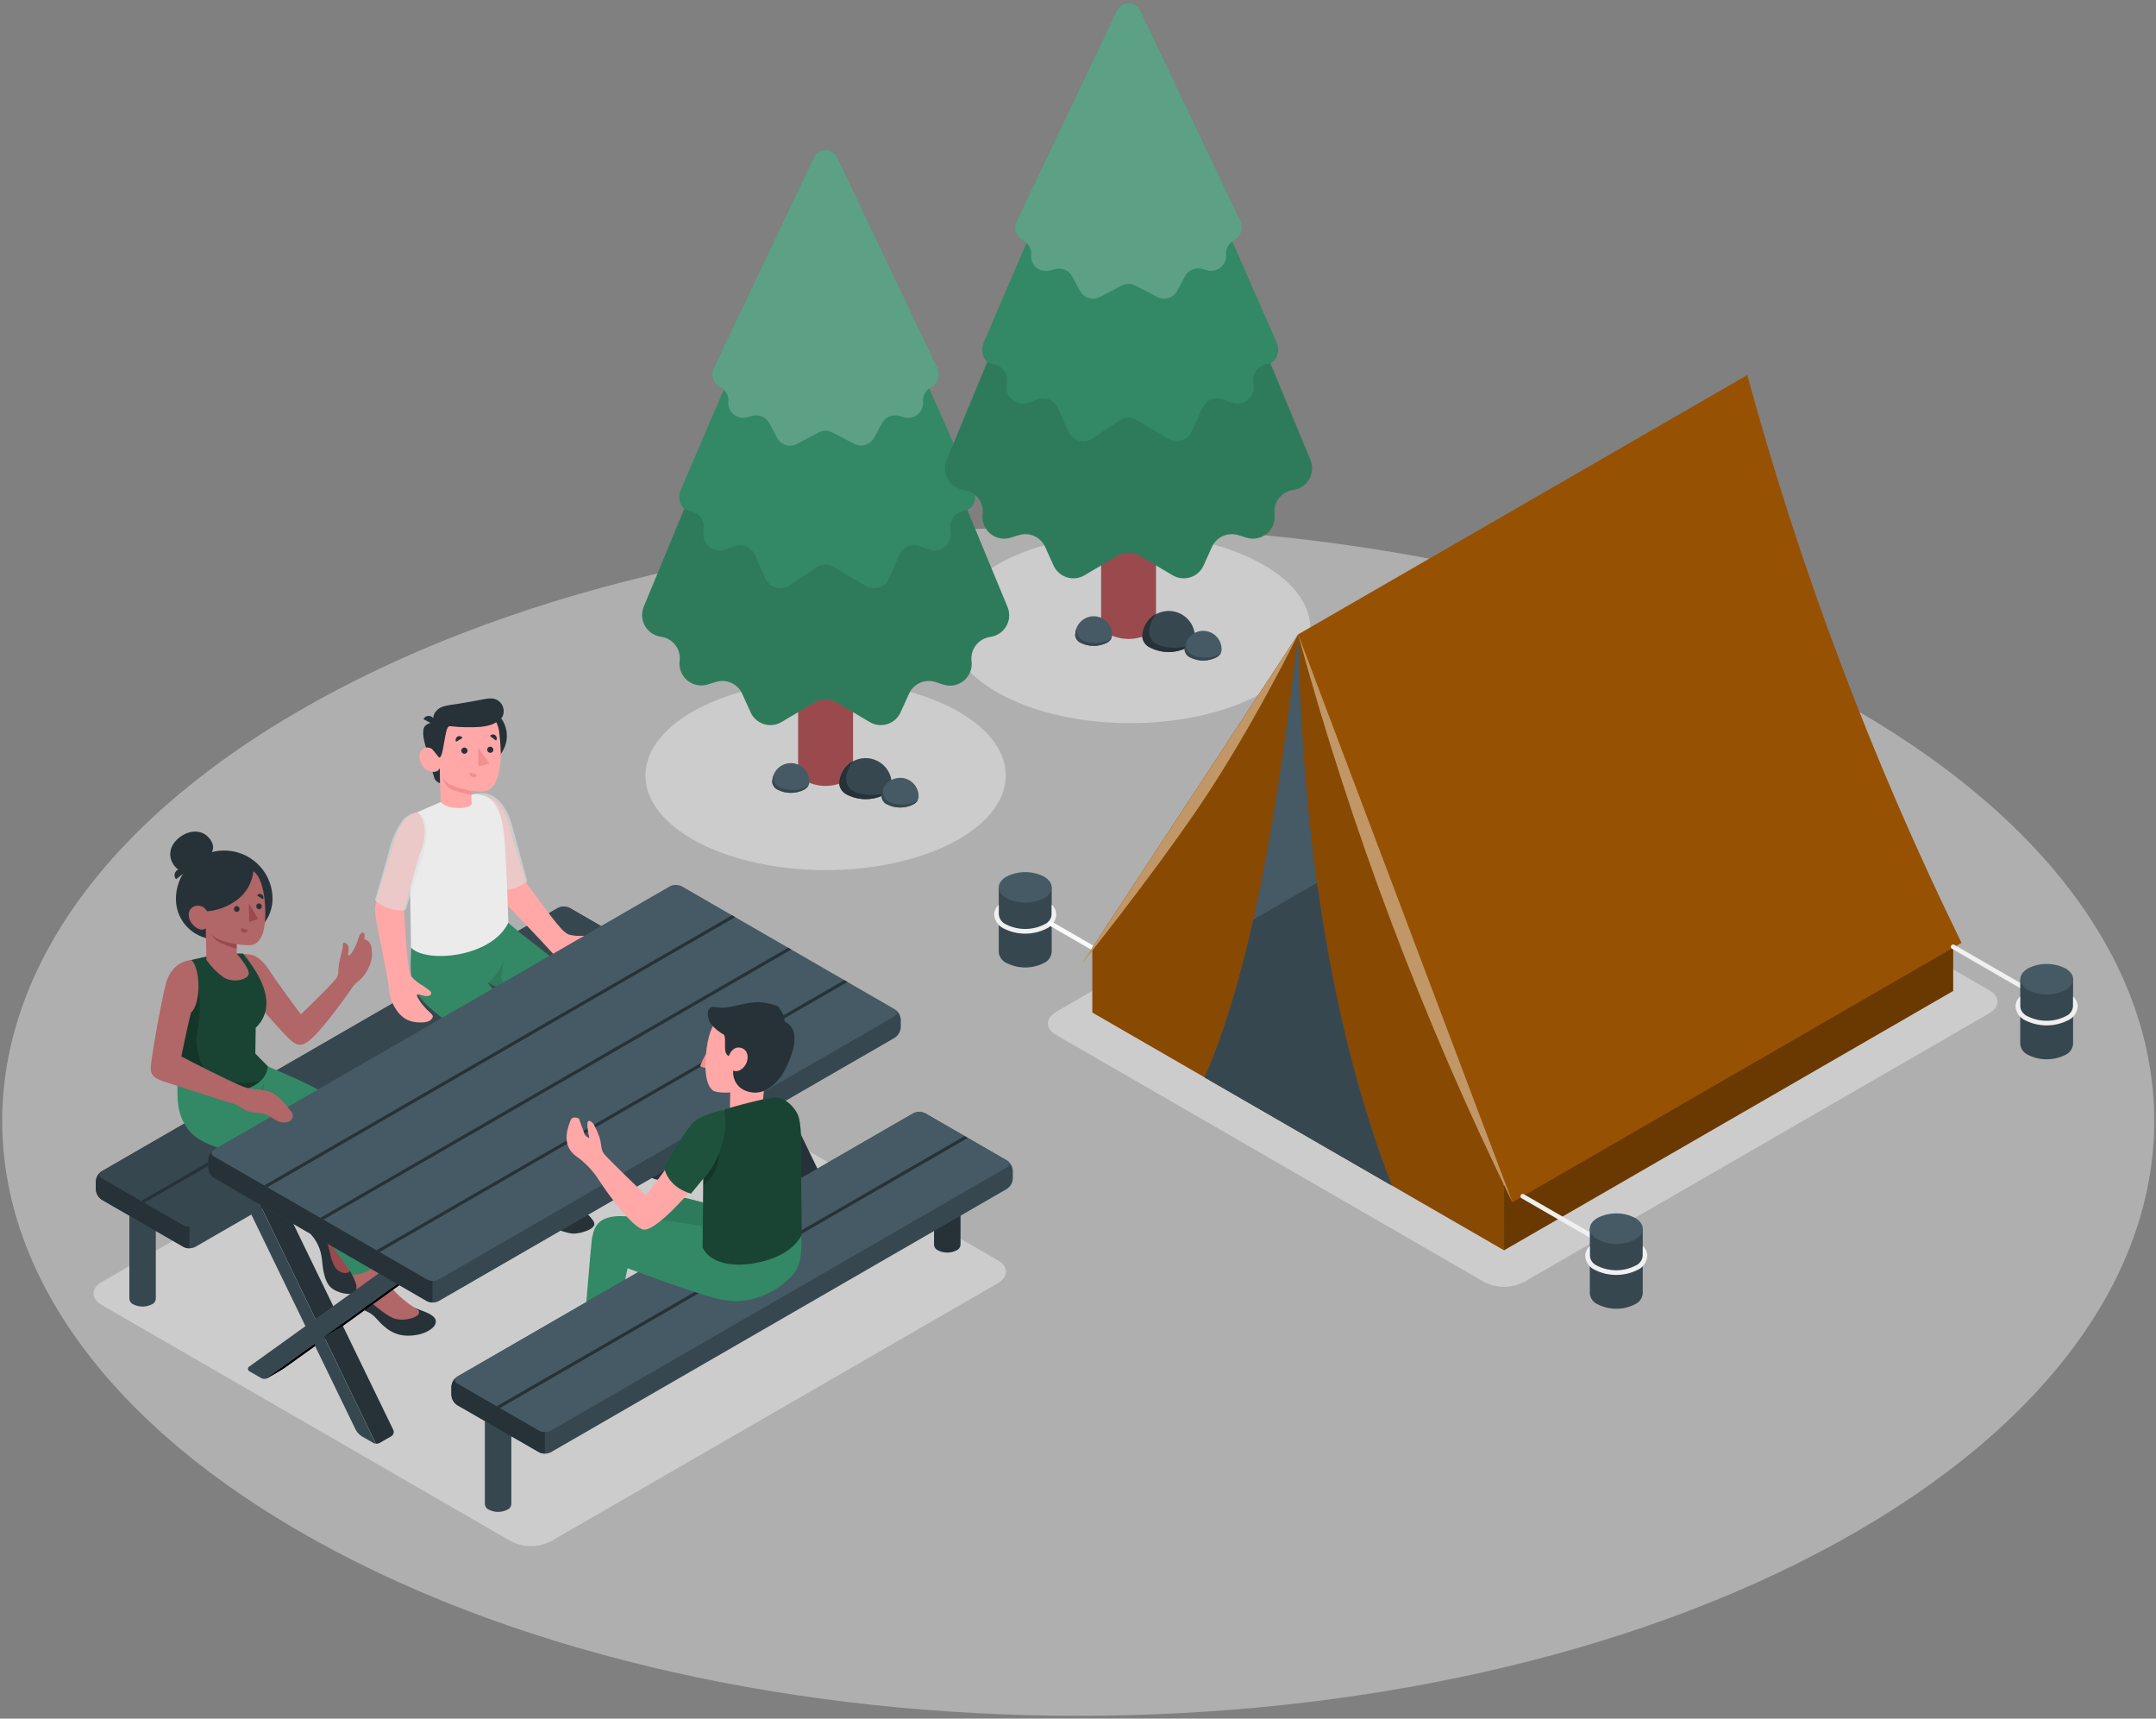 <svg width="468" height="373" viewBox="0 0 468 373" fill="none" xmlns="http://www.w3.org/2000/svg">
<rect x="0" y="0" width="468" height="373" fill="#808080" stroke="none"/>
<g clip-path="url(#clip0_1_2)">
<path d="M68.89 334.57C160.11 385 308 385 399.21 334.57C490.42 284.14 490.43 202.44 399.21 152.03C307.99 101.62 160.1 101.63 68.89 152.03C-22.32 202.43 -22.33 284.17 68.89 334.57Z" fill="#F5F5F5" fill-opacity="0.4"/>
<path d="M229.25 224.61L322.15 278.24C323.492 278.921 324.975 279.276 326.48 279.276C327.985 279.276 329.468 278.921 330.81 278.24L431.81 219.92C434.2 218.54 434.2 216.3 431.81 214.92L338.92 161.29C337.578 160.609 336.095 160.254 334.59 160.254C333.085 160.254 331.602 160.609 330.26 161.29L229.26 219.61C226.86 221 226.86 223.23 229.25 224.61Z" fill="#E0E0E0" fill-opacity="0.6"/>
<path d="M179.21 188.85C200.81 188.85 218.32 179.654 218.32 168.31C218.32 156.966 200.81 147.77 179.21 147.77C157.61 147.77 140.1 156.966 140.1 168.31C140.1 179.654 157.61 188.85 179.21 188.85Z" fill="#E0E0E0" fill-opacity="0.6"/>
<path d="M245.33 156.95C266.93 156.95 284.44 147.754 284.44 136.41C284.44 125.066 266.93 115.87 245.33 115.87C223.73 115.87 206.22 125.066 206.22 136.41C206.22 147.754 223.73 156.95 245.33 156.95Z" fill="#E0E0E0" fill-opacity="0.6"/>
<path d="M22.09 283.24L110.92 334.52C112.262 335.201 113.745 335.556 115.25 335.556C116.755 335.556 118.238 335.201 119.58 334.52L216.58 278.52C218.98 277.14 218.98 274.9 216.58 273.52L127.73 222.22C126.388 221.539 124.905 221.184 123.4 221.184C121.895 221.184 120.412 221.539 119.07 222.22L22.12 278.22C19.7 279.62 19.7 281.86 22.09 283.24Z" fill="#E0E0E0" fill-opacity="0.6"/>
<path d="M185.17 93.76V167.13C185.119 167.654 184.932 168.155 184.627 168.583C184.321 169.011 183.908 169.352 183.43 169.57C182.123 170.231 180.679 170.575 179.215 170.575C177.751 170.575 176.307 170.231 175 169.57C174.52 169.353 174.105 169.013 173.798 168.585C173.491 168.156 173.302 167.655 173.25 167.13V93.76H185.17Z" fill="#9A4A4D"/>
<path d="M139.72 131.73L176.64 42.59H181.78L218.7 131.74C218.968 132.384 219.089 133.08 219.055 133.777C219.022 134.474 218.833 135.155 218.504 135.77C218.175 136.386 217.713 136.92 217.152 137.335C216.591 137.75 215.945 138.035 215.26 138.17L214.66 138.29C213.489 138.523 212.449 139.191 211.75 140.159C211.05 141.128 210.743 142.325 210.89 143.51C210.989 144.292 210.89 145.087 210.603 145.821C210.315 146.555 209.848 147.205 209.244 147.711C208.64 148.218 207.918 148.564 207.145 148.72C206.372 148.875 205.573 148.834 204.82 148.6L203 148C201.904 147.662 200.722 147.735 199.676 148.207C198.63 148.678 197.793 149.515 197.32 150.56L195.48 154.61C195.206 155.213 194.808 155.752 194.312 156.191C193.815 156.631 193.232 156.96 192.6 157.158C191.967 157.356 191.3 157.419 190.642 157.342C189.984 157.264 189.349 157.049 188.78 156.71L181.62 152.47C180.892 152.038 180.061 151.81 179.215 151.81C178.369 151.81 177.538 152.038 176.81 152.47L169.64 156.71C169.071 157.049 168.436 157.264 167.778 157.342C167.12 157.419 166.453 157.356 165.82 157.158C165.188 156.96 164.605 156.631 164.108 156.191C163.612 155.752 163.214 155.213 162.94 154.61L161.1 150.56C160.627 149.515 159.79 148.678 158.744 148.207C157.698 147.735 156.516 147.662 155.42 148L153.6 148.56C152.846 148.792 152.047 148.831 151.274 148.674C150.502 148.517 149.781 148.169 149.177 147.662C148.573 147.155 148.106 146.505 147.819 145.771C147.531 145.037 147.432 144.242 147.53 143.46C147.682 142.277 147.378 141.08 146.679 140.112C145.981 139.145 144.941 138.479 143.77 138.25L143.16 138.13C142.481 137.991 141.841 137.705 141.284 137.291C140.728 136.877 140.27 136.346 139.942 135.735C139.613 135.125 139.423 134.449 139.385 133.757C139.347 133.065 139.461 132.373 139.72 131.73Z" fill="#338866"/>
<path opacity="0.1" d="M139.72 131.73L176.64 42.59H181.78L218.7 131.74C218.968 132.384 219.089 133.08 219.055 133.777C219.022 134.474 218.833 135.155 218.504 135.77C218.175 136.386 217.713 136.92 217.152 137.335C216.591 137.75 215.945 138.035 215.26 138.17L214.66 138.29C213.489 138.523 212.449 139.191 211.75 140.159C211.05 141.128 210.743 142.325 210.89 143.51C210.989 144.292 210.89 145.087 210.603 145.821C210.315 146.555 209.848 147.205 209.244 147.711C208.64 148.218 207.918 148.564 207.145 148.72C206.372 148.875 205.573 148.834 204.82 148.6L203 148C201.904 147.662 200.722 147.735 199.676 148.207C198.63 148.678 197.793 149.515 197.32 150.56L195.48 154.61C195.206 155.213 194.808 155.752 194.312 156.191C193.815 156.631 193.232 156.96 192.6 157.158C191.967 157.356 191.3 157.419 190.642 157.342C189.984 157.264 189.349 157.049 188.78 156.71L181.62 152.47C180.892 152.038 180.061 151.81 179.215 151.81C178.369 151.81 177.538 152.038 176.81 152.47L169.64 156.71C169.071 157.049 168.436 157.264 167.778 157.342C167.12 157.419 166.453 157.356 165.82 157.158C165.188 156.96 164.605 156.631 164.108 156.191C163.612 155.752 163.214 155.213 162.94 154.61L161.1 150.56C160.627 149.515 159.79 148.678 158.744 148.207C157.698 147.735 156.516 147.662 155.42 148L153.6 148.56C152.846 148.792 152.047 148.831 151.274 148.674C150.502 148.517 149.781 148.169 149.177 147.662C148.573 147.155 148.106 146.505 147.819 145.771C147.531 145.037 147.432 144.242 147.53 143.46C147.682 142.277 147.378 141.08 146.679 140.112C145.981 139.145 144.941 138.479 143.77 138.25L143.16 138.13C142.481 137.991 141.841 137.705 141.284 137.291C140.728 136.877 140.27 136.346 139.942 135.735C139.613 135.125 139.423 134.449 139.385 133.757C139.347 133.065 139.461 132.373 139.72 131.73Z" fill="black"/>
<path d="M148 105.81L176.64 39H181.78L211.18 105.79C212.24 107.94 211.63 110.5 209.27 110.89C208.358 111.029 207.536 111.516 206.976 112.249C206.417 112.982 206.164 113.904 206.27 114.82L206.35 115.51C206.422 116.12 206.336 116.738 206.099 117.304C205.862 117.871 205.482 118.366 204.997 118.743C204.512 119.119 203.938 119.364 203.33 119.452C202.723 119.541 202.103 119.472 201.53 119.25L199.71 118.56C198.858 118.233 197.913 118.246 197.07 118.595C196.227 118.945 195.55 119.606 195.18 120.44L193 125.54C192.794 126.001 192.494 126.412 192.117 126.748C191.741 127.084 191.298 127.336 190.817 127.489C190.336 127.641 189.828 127.689 189.327 127.631C188.826 127.572 188.343 127.409 187.91 127.15L181 123.07C180.446 122.741 179.814 122.567 179.17 122.567C178.526 122.567 177.894 122.741 177.34 123.07L171.22 127.15C170.788 127.408 170.305 127.572 169.805 127.63C169.305 127.689 168.798 127.64 168.318 127.488C167.838 127.336 167.395 127.084 167.02 126.748C166.644 126.412 166.345 126 166.14 125.54L163.87 120.46C163.502 119.626 162.827 118.966 161.986 118.616C161.144 118.266 160.201 118.253 159.35 118.58L157.52 119.27C156.948 119.489 156.329 119.557 155.723 119.467C155.117 119.377 154.544 119.132 154.06 118.756C153.577 118.38 153.198 117.886 152.962 117.32C152.725 116.755 152.638 116.139 152.71 115.53L152.79 114.84C152.894 113.924 152.64 113.004 152.08 112.272C151.521 111.539 150.701 111.051 149.79 110.91C147.5 110.52 146.9 108 148 105.81Z" fill="#338866"/>
<path d="M155.1 79.54L176.66 34.22L176.83 33.95C177.07 33.53 177.416 33.181 177.834 32.938C178.252 32.696 178.727 32.568 179.21 32.568C179.693 32.568 180.168 32.696 180.586 32.938C181.004 33.181 181.35 33.53 181.59 33.95L181.76 34.23L203.32 79.55C203.547 79.919 203.697 80.329 203.761 80.758C203.825 81.186 203.803 81.622 203.694 82.042C203.586 82.461 203.394 82.854 203.131 83.197C202.867 83.54 202.537 83.827 202.16 84.04L202 84.13C201.461 84.43 201.021 84.88 200.732 85.424C200.443 85.969 200.317 86.586 200.37 87.2C200.413 87.711 200.334 88.225 200.138 88.699C199.942 89.173 199.635 89.593 199.243 89.924C198.852 90.254 198.386 90.487 197.886 90.601C197.387 90.715 196.867 90.708 196.37 90.58L195.12 90.25C194.421 90.067 193.682 90.125 193.02 90.413C192.358 90.702 191.812 91.204 191.47 91.84L189.74 95C189.343 95.749 188.665 96.309 187.855 96.558C187.045 96.808 186.169 96.725 185.42 96.33L180.7 93.87C180.238 93.625 179.723 93.497 179.2 93.497C178.677 93.497 178.162 93.625 177.7 93.87L173 96.36C172.25 96.753 171.375 96.833 170.566 96.584C169.757 96.335 169.079 95.776 168.68 95.03L167 91.84C166.659 91.203 166.114 90.699 165.451 90.411C164.789 90.122 164.049 90.066 163.35 90.25L162.1 90.58C161.603 90.708 161.083 90.715 160.584 90.601C160.084 90.487 159.618 90.254 159.227 89.924C158.835 89.593 158.528 89.173 158.332 88.699C158.136 88.225 158.057 87.711 158.1 87.2C158.154 86.585 158.029 85.968 157.74 85.424C157.451 84.879 157.009 84.429 156.47 84.13L156.31 84.04C155.929 83.83 155.593 83.546 155.325 83.204C155.056 82.861 154.859 82.468 154.746 82.048C154.633 81.627 154.606 81.189 154.667 80.758C154.728 80.327 154.875 79.913 155.1 79.54Z" fill="#338866"/>
<path opacity="0.2" d="M155.1 79.54L176.66 34.22L176.83 33.95C177.07 33.53 177.416 33.181 177.834 32.938C178.252 32.696 178.727 32.568 179.21 32.568C179.693 32.568 180.168 32.696 180.586 32.938C181.004 33.181 181.35 33.53 181.59 33.95L181.76 34.23L203.32 79.55C203.547 79.919 203.697 80.329 203.761 80.758C203.825 81.186 203.803 81.622 203.694 82.042C203.586 82.461 203.394 82.854 203.131 83.197C202.867 83.54 202.537 83.827 202.16 84.04L202 84.13C201.461 84.43 201.021 84.88 200.732 85.424C200.443 85.969 200.317 86.586 200.37 87.2C200.413 87.711 200.334 88.225 200.138 88.699C199.942 89.173 199.635 89.593 199.243 89.924C198.852 90.254 198.386 90.487 197.886 90.601C197.387 90.715 196.867 90.708 196.37 90.58L195.12 90.25C194.421 90.067 193.682 90.125 193.02 90.413C192.358 90.702 191.812 91.204 191.47 91.84L189.74 95C189.343 95.749 188.665 96.309 187.855 96.558C187.045 96.808 186.169 96.725 185.42 96.33L180.7 93.87C180.238 93.625 179.723 93.497 179.2 93.497C178.677 93.497 178.162 93.625 177.7 93.87L173 96.36C172.25 96.753 171.375 96.833 170.566 96.584C169.757 96.335 169.079 95.776 168.68 95.03L167 91.84C166.659 91.203 166.114 90.699 165.451 90.411C164.789 90.122 164.049 90.066 163.35 90.25L162.1 90.58C161.603 90.708 161.083 90.715 160.584 90.601C160.084 90.487 159.618 90.254 159.227 89.924C158.835 89.593 158.528 89.173 158.332 88.699C158.136 88.225 158.057 87.711 158.1 87.2C158.154 86.585 158.029 85.968 157.74 85.424C157.451 84.879 157.009 84.429 156.47 84.13L156.31 84.04C155.929 83.83 155.593 83.546 155.325 83.204C155.056 82.861 154.859 82.468 154.746 82.048C154.633 81.627 154.606 81.189 154.667 80.758C154.728 80.327 154.875 79.913 155.1 79.54Z" fill="white"/>
<path d="M182.19 170C182.252 168.531 182.879 167.142 183.94 166.125C185.001 165.107 186.415 164.539 187.885 164.539C189.355 164.539 190.769 165.107 191.83 166.125C192.891 167.142 193.518 168.531 193.58 170C193.585 170.053 193.585 170.107 193.58 170.16C193.585 170.213 193.585 170.267 193.58 170.32C193.504 170.791 193.312 171.235 193.023 171.614C192.733 171.992 192.354 172.293 191.92 172.49C190.672 173.126 189.291 173.457 187.89 173.457C186.489 173.457 185.108 173.126 183.86 172.49C183.429 172.287 183.053 171.984 182.763 171.607C182.473 171.229 182.276 170.788 182.19 170.32V170Z" fill="#37474F"/>
<path d="M183.86 172.44C183.429 172.237 183.053 171.934 182.763 171.557C182.473 171.179 182.276 170.738 182.19 170.27V170C182.222 169.002 182.515 168.031 183.042 167.183C183.569 166.335 184.31 165.64 185.19 165.17C185.19 165.17 182.35 168.74 184.43 171.09C185.86 172.72 190.77 173.01 192.93 171.73C192.64 172.036 192.302 172.292 191.93 172.49C190.677 173.12 189.292 173.443 187.889 173.435C186.486 173.426 185.106 173.085 183.86 172.44Z" fill="#263238"/>
<path d="M191.4 172.82C191.4 171.759 191.821 170.742 192.572 169.992C193.322 169.241 194.339 168.82 195.4 168.82C196.461 168.82 197.478 169.241 198.228 169.992C198.979 170.742 199.4 171.759 199.4 172.82V173.05C199.342 173.381 199.204 173.694 198.998 173.96C198.793 174.227 198.526 174.439 198.22 174.58C197.339 175.029 196.364 175.263 195.375 175.263C194.386 175.263 193.411 175.029 192.53 174.58C192.224 174.439 191.957 174.227 191.752 173.96C191.546 173.694 191.408 173.381 191.35 173.05V172.82H191.4Z" fill="#455A64"/>
<path d="M192.58 174.58C192.274 174.439 192.007 174.227 191.802 173.96C191.596 173.694 191.458 173.381 191.4 173.05V172.82C191.416 172.365 191.507 171.915 191.67 171.49C191.58 173.21 192.39 174.26 194.93 174.58C197.47 174.9 199.14 173.83 199.36 173.44C199.138 173.934 198.753 174.336 198.27 174.58C197.389 175.029 196.414 175.263 195.425 175.263C194.436 175.263 193.461 175.029 192.58 174.58Z" fill="#37474F"/>
<path d="M167.64 169.65C167.64 168.582 168.064 167.559 168.819 166.804C169.574 166.049 170.597 165.625 171.665 165.625C172.732 165.625 173.756 166.049 174.511 166.804C175.266 167.559 175.69 168.582 175.69 169.65V169.87C175.633 170.202 175.496 170.515 175.291 170.782C175.085 171.049 174.817 171.261 174.51 171.4C173.629 171.849 172.654 172.083 171.665 172.083C170.676 172.083 169.701 171.849 168.82 171.4C168.513 171.261 168.245 171.049 168.039 170.782C167.834 170.515 167.697 170.202 167.64 169.87V169.65Z" fill="#455A64"/>
<path d="M168.82 171.4C168.513 171.261 168.245 171.049 168.039 170.782C167.834 170.515 167.697 170.202 167.64 169.87V169.65C167.656 169.191 167.75 168.737 167.92 168.31C167.82 170.04 168.63 171.08 171.18 171.41C173.73 171.74 175.38 170.66 175.6 170.26C175.381 170.756 174.995 171.159 174.51 171.4C173.629 171.849 172.654 172.083 171.665 172.083C170.676 172.083 169.701 171.849 168.82 171.4Z" fill="#37474F"/>
<path d="M250.94 61.86V135.24C250.887 135.763 250.697 136.262 250.39 136.689C250.083 137.115 249.669 137.454 249.19 137.67C247.883 138.331 246.439 138.675 244.975 138.675C243.511 138.675 242.067 138.331 240.76 137.67C240.283 137.452 239.871 137.113 239.566 136.687C239.261 136.261 239.072 135.762 239.02 135.24V61.86H250.94Z" fill="#9A4A4D"/>
<path d="M205.49 99.84L242.41 10.69H247.55L284.46 99.84C284.728 100.485 284.849 101.181 284.815 101.879C284.782 102.577 284.593 103.258 284.264 103.874C283.935 104.49 283.473 105.026 282.912 105.442C282.351 105.858 281.705 106.144 281.02 106.28L280.42 106.4C279.249 106.629 278.209 107.295 277.511 108.262C276.813 109.23 276.508 110.427 276.66 111.61C276.756 112.391 276.656 113.185 276.367 113.917C276.079 114.65 275.612 115.299 275.008 115.805C274.405 116.311 273.685 116.658 272.913 116.814C272.141 116.97 271.343 116.931 270.59 116.7L268.77 116.14C267.672 115.801 266.489 115.874 265.442 116.346C264.394 116.817 263.555 117.654 263.08 118.7L261.25 122.75C260.976 123.353 260.578 123.892 260.082 124.331C259.586 124.771 259.003 125.1 258.371 125.299C257.739 125.498 257.072 125.562 256.414 125.486C255.755 125.411 255.12 125.197 254.55 124.86L247.38 120.61C246.652 120.178 245.821 119.95 244.975 119.95C244.129 119.95 243.298 120.178 242.57 120.61L235.41 124.86C234.84 125.197 234.205 125.411 233.546 125.486C232.888 125.562 232.221 125.498 231.589 125.299C230.957 125.1 230.374 124.771 229.878 124.331C229.382 123.892 228.984 123.353 228.71 122.75L226.87 118.7C226.397 117.655 225.56 116.818 224.514 116.347C223.468 115.875 222.286 115.802 221.19 116.14L219.36 116.7C218.607 116.932 217.807 116.972 217.035 116.815C216.263 116.658 215.542 116.31 214.939 115.803C214.336 115.295 213.87 114.645 213.584 113.91C213.297 113.176 213.2 112.382 213.3 111.6C213.444 110.416 213.136 109.222 212.437 108.256C211.738 107.29 210.699 106.623 209.53 106.39L208.93 106.27C208.245 106.135 207.599 105.85 207.038 105.435C206.477 105.02 206.015 104.486 205.686 103.87C205.357 103.255 205.168 102.574 205.134 101.877C205.101 101.18 205.222 100.484 205.49 99.84Z" fill="#338866"/>
<path opacity="0.1" d="M205.49 99.84L242.41 10.69H247.55L284.46 99.84C284.728 100.485 284.849 101.181 284.815 101.879C284.782 102.577 284.593 103.258 284.264 103.874C283.935 104.49 283.473 105.026 282.912 105.442C282.351 105.858 281.705 106.144 281.02 106.28L280.42 106.4C279.249 106.629 278.209 107.295 277.511 108.262C276.813 109.23 276.508 110.427 276.66 111.61C276.756 112.391 276.656 113.185 276.367 113.917C276.079 114.65 275.612 115.299 275.008 115.805C274.405 116.311 273.685 116.658 272.913 116.814C272.141 116.97 271.343 116.931 270.59 116.7L268.77 116.14C267.672 115.801 266.489 115.874 265.442 116.346C264.394 116.817 263.555 117.654 263.08 118.7L261.25 122.75C260.976 123.353 260.578 123.892 260.082 124.331C259.586 124.771 259.003 125.1 258.371 125.299C257.739 125.498 257.072 125.562 256.414 125.486C255.755 125.411 255.12 125.197 254.55 124.86L247.38 120.61C246.652 120.178 245.821 119.95 244.975 119.95C244.129 119.95 243.298 120.178 242.57 120.61L235.41 124.86C234.84 125.197 234.205 125.411 233.546 125.486C232.888 125.562 232.221 125.498 231.589 125.299C230.957 125.1 230.374 124.771 229.878 124.331C229.382 123.892 228.984 123.353 228.71 122.75L226.87 118.7C226.397 117.655 225.56 116.818 224.514 116.347C223.468 115.875 222.286 115.802 221.19 116.14L219.36 116.7C218.607 116.932 217.807 116.972 217.035 116.815C216.263 116.658 215.542 116.31 214.939 115.803C214.336 115.295 213.87 114.645 213.584 113.91C213.297 113.176 213.2 112.382 213.3 111.6C213.444 110.416 213.136 109.222 212.437 108.256C211.738 107.29 210.699 106.623 209.53 106.39L208.93 106.27C208.245 106.135 207.599 105.85 207.038 105.435C206.477 105.02 206.015 104.486 205.686 103.87C205.357 103.255 205.168 102.574 205.134 101.877C205.101 101.18 205.222 100.484 205.49 99.84Z" fill="black"/>
<path d="M213.72 73.92L242.41 7.12H247.55L276.95 73.92C278 76.06 277.4 78.63 275.04 79.01C274.127 79.151 273.305 79.641 272.746 80.375C272.186 81.11 271.933 82.033 272.04 82.95L272.12 83.63C272.192 84.239 272.105 84.855 271.868 85.42C271.632 85.986 271.253 86.48 270.77 86.856C270.286 87.232 269.713 87.477 269.107 87.567C268.501 87.657 267.882 87.589 267.31 87.37L265.48 86.68C264.629 86.356 263.686 86.37 262.846 86.72C262.005 87.07 261.33 87.728 260.96 88.56L258.69 93.64C258.487 94.101 258.188 94.514 257.812 94.851C257.437 95.188 256.994 95.441 256.514 95.593C256.033 95.745 255.526 95.793 255.025 95.734C254.524 95.675 254.042 95.51 253.61 95.25L246.78 91.18C246.228 90.847 245.595 90.67 244.95 90.67C244.305 90.67 243.672 90.847 243.12 91.18L237 95.25C236.567 95.51 236.084 95.675 235.583 95.735C235.081 95.794 234.573 95.746 234.092 95.593C233.61 95.441 233.167 95.188 232.791 94.851C232.415 94.515 232.114 94.102 231.91 93.64L229.65 88.56C229.278 87.727 228.601 87.069 227.759 86.719C226.917 86.369 225.972 86.355 225.12 86.68L223.3 87.37C222.727 87.592 222.107 87.661 221.5 87.572C220.892 87.484 220.318 87.239 219.833 86.862C219.348 86.486 218.968 85.991 218.731 85.424C218.494 84.858 218.408 84.24 218.48 83.63L218.56 82.94C218.666 82.024 218.413 81.102 217.854 80.369C217.294 79.636 216.472 79.149 215.56 79.01C213.27 78.62 212.66 76.06 213.72 73.92Z" fill="#338866"/>
<path d="M220.87 47.65L242.43 2.32L242.6 2.05C242.84 1.63 243.186 1.281 243.604 1.038C244.022 0.796 244.497 0.668 244.98 0.668C245.463 0.668 245.938 0.796 246.356 1.038C246.774 1.281 247.12 1.63 247.36 2.05L247.53 2.33L269.09 47.65C269.318 48.019 269.468 48.43 269.533 48.859C269.597 49.288 269.574 49.725 269.464 50.145C269.355 50.565 269.162 50.958 268.896 51.301C268.631 51.644 268.299 51.929 267.92 52.14L267.77 52.23C267.232 52.532 266.792 52.981 266.501 53.525C266.211 54.069 266.082 54.685 266.13 55.3C266.173 55.811 266.094 56.325 265.898 56.799C265.702 57.273 265.395 57.693 265.003 58.023C264.612 58.355 264.146 58.587 263.646 58.701C263.147 58.815 262.627 58.808 262.13 58.68L260.89 58.36C260.191 58.174 259.45 58.23 258.788 58.518C258.125 58.807 257.579 59.312 257.24 59.95L255.53 63.14C255.129 63.885 254.451 64.442 253.643 64.69C252.834 64.939 251.96 64.86 251.21 64.47L246.47 62C246.008 61.755 245.493 61.627 244.97 61.627C244.447 61.627 243.932 61.755 243.47 62L238.75 64.47C238 64.86 237.126 64.939 236.317 64.69C235.509 64.442 234.831 63.885 234.43 63.14L232.74 60C232.399 59.363 231.854 58.859 231.191 58.571C230.529 58.282 229.789 58.226 229.09 58.41L227.84 58.73C227.343 58.858 226.823 58.865 226.324 58.751C225.824 58.637 225.358 58.404 224.967 58.074C224.575 57.743 224.268 57.323 224.072 56.849C223.876 56.375 223.797 55.861 223.84 55.35C223.893 54.736 223.767 54.119 223.478 53.574C223.189 53.03 222.749 52.58 222.21 52.28L222.05 52.19C221.663 51.98 221.324 51.693 221.053 51.347C220.782 51 220.585 50.602 220.474 50.176C220.364 49.751 220.342 49.307 220.41 48.872C220.478 48.437 220.634 48.022 220.87 47.65Z" fill="#338866"/>
<path opacity="0.2" d="M220.87 47.65L242.43 2.32L242.6 2.05C242.84 1.63 243.186 1.281 243.604 1.038C244.022 0.796 244.497 0.668 244.98 0.668C245.463 0.668 245.938 0.796 246.356 1.038C246.774 1.281 247.12 1.63 247.36 2.05L247.53 2.33L269.09 47.65C269.318 48.019 269.468 48.43 269.533 48.859C269.597 49.288 269.574 49.725 269.464 50.145C269.355 50.565 269.162 50.958 268.896 51.301C268.631 51.644 268.299 51.929 267.92 52.14L267.77 52.23C267.232 52.532 266.792 52.981 266.501 53.525C266.211 54.069 266.082 54.685 266.13 55.3C266.173 55.811 266.094 56.325 265.898 56.799C265.702 57.273 265.395 57.693 265.003 58.023C264.612 58.355 264.146 58.587 263.646 58.701C263.147 58.815 262.627 58.808 262.13 58.68L260.89 58.36C260.191 58.174 259.45 58.23 258.788 58.518C258.125 58.807 257.579 59.312 257.24 59.95L255.53 63.14C255.129 63.885 254.451 64.442 253.643 64.69C252.834 64.939 251.96 64.86 251.21 64.47L246.47 62C246.008 61.755 245.493 61.627 244.97 61.627C244.447 61.627 243.932 61.755 243.47 62L238.75 64.47C238 64.86 237.126 64.939 236.317 64.69C235.509 64.442 234.831 63.885 234.43 63.14L232.74 60C232.399 59.363 231.854 58.859 231.191 58.571C230.529 58.282 229.789 58.226 229.09 58.41L227.84 58.73C227.343 58.858 226.823 58.865 226.324 58.751C225.824 58.637 225.358 58.404 224.967 58.074C224.575 57.743 224.268 57.323 224.072 56.849C223.876 56.375 223.797 55.861 223.84 55.35C223.893 54.736 223.767 54.119 223.478 53.574C223.189 53.03 222.749 52.58 222.21 52.28L222.05 52.19C221.663 51.98 221.324 51.693 221.053 51.347C220.782 51 220.585 50.602 220.474 50.176C220.364 49.751 220.342 49.307 220.41 48.872C220.478 48.437 220.634 48.022 220.87 47.65Z" fill="white"/>
<path d="M248 138.06C248.062 136.591 248.688 135.202 249.75 134.185C250.811 133.167 252.225 132.599 253.695 132.599C255.165 132.599 256.579 133.167 257.64 134.185C258.702 135.202 259.328 136.591 259.39 138.06V138.38C259.309 138.848 259.115 139.288 258.826 139.665C258.537 140.041 258.161 140.341 257.73 140.54C256.482 141.176 255.101 141.507 253.7 141.507C252.299 141.507 250.918 141.176 249.67 140.54C249.235 140.345 248.855 140.046 248.564 139.67C248.272 139.293 248.079 138.85 248 138.38C247.995 138.327 247.995 138.273 248 138.22C247.995 138.167 247.995 138.113 248 138.06Z" fill="#37474F"/>
<path d="M249.63 140.54C249.195 140.345 248.815 140.046 248.524 139.67C248.232 139.293 248.039 138.85 247.96 138.38C247.955 138.327 247.955 138.273 247.96 138.22C247.955 138.167 247.955 138.113 247.96 138.06C247.99 137.061 248.283 136.087 248.81 135.237C249.336 134.387 250.078 133.691 250.96 133.22C250.96 133.27 248.13 136.8 250.2 139.15C251.63 140.77 256.55 141.07 258.71 139.78C258.418 140.083 258.08 140.339 257.71 140.54C256.459 141.179 255.075 141.512 253.67 141.512C252.265 141.512 250.881 141.179 249.63 140.54Z" fill="#263238"/>
<path d="M257.17 140.92C257.17 139.859 257.591 138.842 258.342 138.092C259.092 137.341 260.109 136.92 261.17 136.92C262.231 136.92 263.248 137.341 263.998 138.092C264.749 138.842 265.17 139.859 265.17 140.92C265.175 140.96 265.175 141 265.17 141.04C265.175 141.076 265.175 141.113 265.17 141.15C265.12 141.483 264.986 141.798 264.781 142.065C264.577 142.333 264.308 142.544 264 142.68C263.119 143.129 262.144 143.363 261.155 143.363C260.166 143.363 259.191 143.129 258.31 142.68C258.003 142.541 257.735 142.329 257.529 142.062C257.324 141.795 257.187 141.482 257.13 141.15V140.92H257.17Z" fill="#455A64"/>
<path d="M258.35 142.68C258.043 142.541 257.775 142.329 257.569 142.062C257.364 141.795 257.227 141.482 257.17 141.15V140.92C257.182 140.464 257.274 140.014 257.44 139.59C257.34 141.31 258.16 142.36 260.7 142.68C263.24 143 264.9 141.93 265.12 141.54C264.902 142.033 264.521 142.436 264.04 142.68C263.159 143.129 262.184 143.363 261.195 143.363C260.206 143.363 259.231 143.129 258.35 142.68Z" fill="#37474F"/>
<path d="M233.41 137.75C233.41 136.689 233.831 135.672 234.582 134.922C235.332 134.171 236.349 133.75 237.41 133.75C238.471 133.75 239.488 134.171 240.238 134.922C240.989 135.672 241.41 136.689 241.41 137.75C241.415 137.786 241.415 137.824 241.41 137.86C241.415 137.9 241.415 137.94 241.41 137.98C241.354 138.311 241.219 138.624 241.015 138.89C240.811 139.157 240.545 139.37 240.24 139.51C239.357 139.954 238.383 140.185 237.395 140.185C236.407 140.185 235.433 139.954 234.55 139.51C234.245 139.368 233.979 139.155 233.774 138.889C233.568 138.623 233.43 138.311 233.37 137.98V137.75H233.41Z" fill="#455A64"/>
<path d="M234.59 139.51C234.285 139.368 234.019 139.155 233.814 138.889C233.608 138.623 233.47 138.311 233.41 137.98V137.75C233.422 137.291 233.514 136.838 233.68 136.41C233.58 138.14 234.4 139.19 236.94 139.51C239.48 139.83 241.14 138.76 241.36 138.37C241.137 138.859 240.757 139.261 240.28 139.51C239.397 139.954 238.423 140.185 237.435 140.185C236.447 140.185 235.473 139.954 234.59 139.51Z" fill="#37474F"/>
<path d="M228.29 206.66V192.59H216.8V206.66C216.846 207.166 217.026 207.65 217.322 208.063C217.617 208.476 218.017 208.803 218.48 209.01C219.74 209.648 221.133 209.98 222.545 209.98C223.957 209.98 225.35 209.648 226.61 209.01C227.073 208.803 227.473 208.476 227.769 208.063C228.064 207.65 228.244 207.166 228.29 206.66Z" fill="#37474F"/>
<path d="M218.48 190.25C219.74 189.612 221.133 189.28 222.545 189.28C223.957 189.28 225.35 189.612 226.61 190.25C228.85 191.54 228.85 193.64 226.61 194.94C225.35 195.578 223.957 195.91 222.545 195.91C221.133 195.91 219.74 195.578 218.48 194.94C216.24 193.64 216.24 191.54 218.48 190.25Z" fill="#455A64"/>
<path d="M228.29 196.35V198.51C228.236 198.971 228.062 199.41 227.785 199.782C227.507 200.154 227.137 200.447 226.71 200.63C225.418 201.281 223.992 201.62 222.545 201.62C221.098 201.62 219.672 201.281 218.38 200.63C217.955 200.445 217.585 200.152 217.308 199.78C217.031 199.408 216.856 198.97 216.8 198.51V196.36C216.498 196.635 216.254 196.968 216.082 197.339C215.91 197.71 215.815 198.112 215.8 198.52C215.844 199.161 216.06 199.779 216.426 200.307C216.792 200.835 217.295 201.254 217.88 201.52C219.325 202.256 220.923 202.639 222.545 202.639C224.167 202.639 225.765 202.256 227.21 201.52C227.795 201.253 228.296 200.834 228.662 200.306C229.029 199.778 229.245 199.161 229.29 198.52C229.281 198.109 229.187 197.704 229.015 197.331C228.843 196.958 228.596 196.624 228.29 196.35Z" fill="#F0F0F0"/>
<path d="M242.54 209.32C242.452 209.321 242.365 209.296 242.29 209.25L227.73 200.84C227.666 200.811 227.609 200.769 227.563 200.717C227.516 200.665 227.481 200.603 227.46 200.537C227.438 200.47 227.431 200.4 227.439 200.33C227.446 200.261 227.469 200.194 227.504 200.133C227.539 200.073 227.586 200.02 227.643 199.979C227.7 199.938 227.764 199.91 227.833 199.895C227.901 199.881 227.972 199.881 228.04 199.895C228.109 199.91 228.173 199.939 228.23 199.98L242.79 208.39C242.905 208.455 242.99 208.563 243.026 208.691C243.061 208.818 243.045 208.955 242.98 209.07C242.934 209.146 242.869 209.208 242.792 209.252C242.715 209.296 242.629 209.319 242.54 209.32Z" fill="#FAFAFA"/>
<path d="M326.48 271.36V257.29L423.97 201V215.07L326.48 271.36Z" fill="#975102"/>
<path opacity="0.3" d="M326.48 271.36V257.29L423.97 201V215.07L326.48 271.36Z" fill="black"/>
<path d="M237.11 219.76L326.48 271.36V257.29L281.79 137.68L237.11 205.69V219.76Z" fill="#975102"/>
<path opacity="0.1" d="M237.11 219.76L326.48 271.36V257.29L281.79 137.68L237.11 205.69V219.76Z" fill="black"/>
<path d="M281.79 137.68L234.88 209.09C234.88 209.09 249.1 191.45 259.88 175.67C271.43 158.79 281.79 137.68 281.79 137.68Z" fill="#975102"/>
<path d="M302.1 257.29C288.98 223.29 282.79 182.86 281.79 137.68C277.35 176.35 271.5 211 261.48 233.83L302.1 257.29Z" fill="#455A64"/>
<path d="M328.3 260.93C308.925 221.414 293.351 180.145 281.79 137.68L379.28 81.4C390.841 123.862 406.415 165.127 425.79 204.64L328.3 260.93Z" fill="#975102"/>
<path d="M328.3 260.93L281.79 137.68C293.351 180.145 308.925 221.414 328.3 260.93Z" fill="#975102"/>
<path opacity="0.4" d="M281.79 137.68L234.88 209.09C234.88 209.09 249.1 191.45 259.88 175.67C271.43 158.79 281.79 137.68 281.79 137.68Z" fill="white"/>
<path opacity="0.4" d="M328.3 260.93L281.79 137.68C293.351 180.145 308.925 221.414 328.3 260.93Z" fill="white"/>
<path d="M272.06 199.59C269.12 212.68 265.67 224.29 261.48 233.83L302.1 257.29C294.46 237.46 289.18 215.45 285.89 191.6L272.06 199.59Z" fill="#37474F"/>
<path d="M350.85 271.86C350.762 271.862 350.675 271.837 350.6 271.79L330.29 260.07C330.176 260.001 330.093 259.891 330.059 259.762C330.026 259.633 330.044 259.496 330.11 259.38C330.142 259.323 330.185 259.273 330.237 259.232C330.289 259.192 330.349 259.163 330.412 259.146C330.475 259.129 330.541 259.125 330.606 259.135C330.671 259.144 330.734 259.166 330.79 259.2L351.1 270.92C351.214 270.989 351.297 271.099 351.331 271.228C351.364 271.357 351.346 271.494 351.28 271.61C351.236 271.686 351.174 271.748 351.098 271.792C351.023 271.836 350.937 271.859 350.85 271.86Z" fill="#F0F0F0"/>
<path d="M356.59 280.74V266.67H345.1V280.74C345.148 281.245 345.33 281.728 345.627 282.14C345.924 282.551 346.326 282.876 346.79 283.08C348.047 283.721 349.439 284.055 350.85 284.055C352.261 284.055 353.653 283.721 354.91 283.08C355.373 282.875 355.773 282.55 356.069 282.139C356.364 281.727 356.544 281.244 356.59 280.74Z" fill="#37474F"/>
<path d="M346.79 264.32C348.049 263.684 349.44 263.352 350.85 263.352C352.26 263.352 353.651 263.684 354.91 264.32C357.15 265.62 357.15 267.72 354.91 269.01C353.653 269.651 352.261 269.985 350.85 269.985C349.439 269.985 348.047 269.651 346.79 269.01C344.54 267.72 344.54 265.62 346.79 264.32Z" fill="#455A64"/>
<path d="M356.59 270.42V272.58C356.536 273.042 356.361 273.482 356.082 273.855C355.802 274.227 355.429 274.519 355 274.7C353.71 275.356 352.283 275.698 350.835 275.698C349.387 275.698 347.96 275.356 346.67 274.7C346.246 274.518 345.877 274.227 345.601 273.856C345.325 273.486 345.152 273.049 345.1 272.59V270.43C344.796 270.706 344.551 271.041 344.379 271.413C344.208 271.786 344.113 272.19 344.1 272.6C344.144 273.24 344.359 273.856 344.723 274.384C345.088 274.912 345.587 275.332 346.17 275.6C347.617 276.33 349.215 276.71 350.835 276.71C352.455 276.71 354.053 276.33 355.5 275.6C356.085 275.333 356.586 274.914 356.952 274.386C357.319 273.858 357.535 273.241 357.58 272.6C357.573 272.188 357.482 271.782 357.312 271.407C357.142 271.032 356.896 270.696 356.59 270.42Z" fill="#F0F0F0"/>
<path d="M444.27 217.72C444.183 217.716 444.097 217.692 444.02 217.65L423.71 205.92C423.596 205.853 423.514 205.744 423.48 205.617C423.447 205.49 423.464 205.354 423.53 205.24C423.597 205.126 423.706 205.044 423.833 205.01C423.96 204.977 424.096 204.994 424.21 205.06L444.52 216.78C444.636 216.847 444.721 216.957 444.756 217.086C444.792 217.215 444.775 217.353 444.71 217.47C444.666 217.547 444.601 217.611 444.524 217.655C444.447 217.699 444.359 217.721 444.27 217.72Z" fill="#F0F0F0"/>
<path d="M450 226.6V212.53H438.53V226.6C438.577 227.104 438.757 227.587 439.053 227.998C439.348 228.409 439.747 228.734 440.21 228.94C441.47 229.578 442.863 229.91 444.275 229.91C445.687 229.91 447.08 229.578 448.34 228.94C448.799 228.732 449.194 228.405 449.486 227.994C449.778 227.583 449.955 227.102 450 226.6Z" fill="#37474F"/>
<path d="M440.21 210.18C441.47 209.542 442.863 209.21 444.275 209.21C445.687 209.21 447.08 209.542 448.34 210.18C450.58 211.48 450.58 213.58 448.34 214.87C447.08 215.508 445.687 215.84 444.275 215.84C442.863 215.84 441.47 215.508 440.21 214.87C438 213.58 438 211.48 440.21 210.18Z" fill="#455A64"/>
<path d="M450 216.28V218.44C449.945 218.899 449.769 219.336 449.492 219.706C449.215 220.077 448.845 220.368 448.42 220.55C447.13 221.206 445.703 221.548 444.255 221.548C442.807 221.548 441.38 221.206 440.09 220.55C439.665 220.368 439.295 220.077 439.018 219.706C438.741 219.336 438.565 218.899 438.51 218.44V216.27C438.207 216.546 437.962 216.881 437.79 217.254C437.618 217.626 437.523 218.03 437.51 218.44C437.556 219.081 437.773 219.697 438.139 220.225C438.505 220.753 439.006 221.173 439.59 221.44C441.037 222.17 442.635 222.55 444.255 222.55C445.875 222.55 447.473 222.17 448.92 221.44C449.503 221.172 450.004 220.752 450.37 220.224C450.736 219.696 450.953 219.08 451 218.44C450.99 218.031 450.895 217.628 450.723 217.257C450.551 216.885 450.305 216.553 450 216.28Z" fill="#F0F0F0"/>
<path d="M132 293.82C132.271 294.511 132.456 295.233 132.55 295.97C132.809 296.732 132.871 297.547 132.73 298.34C132.464 298.864 132.086 299.323 131.623 299.684C131.16 300.045 130.623 300.3 130.05 300.43C128.749 300.643 127.416 300.353 126.32 299.62C124.589 298.322 122.484 297.62 120.32 297.62C118.385 297.495 116.545 296.732 115.09 295.45C113.65 294.17 113.99 291.89 116.49 291.9C119.49 291.9 123.7 292.45 127.77 291.9L132 293.82Z" fill="#263238"/>
<path d="M146.54 289.11C146.806 289.803 146.991 290.524 147.09 291.26C147.347 292.023 147.405 292.838 147.26 293.63C146.995 294.153 146.619 294.611 146.157 294.972C145.696 295.333 145.161 295.588 144.59 295.72C143.286 295.933 141.949 295.644 140.85 294.91C139.123 293.604 137.015 292.901 134.85 292.91C132.915 292.785 131.075 292.022 129.62 290.74C128.17 289.46 128.52 287.18 131.02 287.19C134.02 287.19 138.23 287.74 142.3 287.19L146.54 289.11Z" fill="#263238"/>
<path d="M146.54 286V289.68C146.54 289.68 146.04 290.9 143.94 290.98C143.402 291.013 142.864 290.908 142.378 290.676C141.891 290.443 141.472 290.09 141.16 289.65V286H146.54Z" fill="#FFA8A7"/>
<path d="M139.53 261.91C139.53 266.48 140.81 287.57 140.81 287.57C140.81 287.57 142.68 289.93 146.74 287.57L148.12 264.17L139.53 261.91Z" fill="#338866"/>
<g opacity="0.1">
<path d="M139.53 261.91C139.53 266.48 140.81 287.57 140.81 287.57C140.81 287.57 142.68 289.93 146.74 287.57L148.12 264.17L139.53 261.91Z" fill="black"/>
</g>
<path d="M132.75 290.75L132.02 294.43C132.02 294.43 131.52 295.65 129.42 295.73C128.882 295.764 128.343 295.66 127.857 295.427C127.37 295.194 126.951 294.841 126.64 294.4L126.94 290.17L132.75 290.75Z" fill="#FFA8A7"/>
<path d="M128.58 268.23C128.2 270.34 126.58 291.48 126.58 291.48C126.58 291.48 128.65 294.37 132.71 292.01L137.05 271.36L128.58 268.23Z" fill="#338866"/>
<path d="M33.82 281.92V262.81H28.08V281.92C28.103 282.172 28.193 282.414 28.341 282.619C28.488 282.825 28.688 282.988 28.92 283.09C29.549 283.41 30.244 283.578 30.95 283.578C31.656 283.578 32.351 283.41 32.98 283.09C33.212 282.988 33.412 282.825 33.559 282.619C33.707 282.414 33.797 282.172 33.82 281.92Z" fill="#37474F"/>
<path d="M30.95 264.47C32.535 264.47 33.82 263.727 33.82 262.81C33.82 261.893 32.535 261.15 30.95 261.15C29.365 261.15 28.08 261.893 28.08 262.81C28.08 263.727 29.365 264.47 30.95 264.47Z" fill="#455A64"/>
<path d="M131.32 225.64V206.53H125.57V225.64C125.594 225.893 125.685 226.135 125.835 226.341C125.984 226.547 126.187 226.709 126.42 226.81C127.049 227.13 127.744 227.298 128.45 227.298C129.156 227.298 129.851 227.13 130.48 226.81C130.712 226.708 130.912 226.545 131.059 226.339C131.207 226.134 131.297 225.892 131.32 225.64Z" fill="#263238"/>
<path d="M126.42 205.36C127.049 205.04 127.744 204.872 128.45 204.872C129.156 204.872 129.851 205.04 130.48 205.36C130.727 205.44 130.943 205.597 131.095 205.807C131.248 206.017 131.331 206.27 131.331 206.53C131.331 206.79 131.248 207.043 131.095 207.253C130.943 207.463 130.727 207.62 130.48 207.7C129.851 208.02 129.156 208.188 128.45 208.188C127.744 208.188 127.049 208.02 126.42 207.7C126.173 207.62 125.957 207.463 125.805 207.253C125.652 207.043 125.569 206.79 125.569 206.53C125.569 206.27 125.652 206.017 125.805 205.807C125.957 205.597 126.173 205.44 126.42 205.36Z" fill="#455A64"/>
<path d="M20.8 256.45V258.14C20.823 258.59 20.952 259.028 21.176 259.419C21.401 259.81 21.713 260.143 22.09 260.39L39.81 270.62C40.212 270.822 40.655 270.928 41.105 270.928C41.555 270.928 41.998 270.822 42.4 270.62L141.4 213.49C141.777 213.242 142.09 212.909 142.316 212.519C142.542 212.128 142.673 211.69 142.7 211.24V209.55C142.675 209.099 142.544 208.661 142.318 208.27C142.092 207.879 141.778 207.547 141.4 207.3L123.68 197.07C123.278 196.868 122.835 196.762 122.385 196.762C121.935 196.762 121.492 196.868 121.09 197.07L22.09 254.2C21.713 254.447 21.401 254.78 21.176 255.171C20.952 255.562 20.823 256 20.8 256.45Z" fill="#37474F"/>
<path d="M41.11 266.24V270.93C40.656 270.937 40.209 270.827 39.81 270.61L22.1 260.39C21.722 260.144 21.407 259.812 21.181 259.421C20.955 259.03 20.824 258.591 20.8 258.14V256.45C20.821 256.048 20.926 255.656 21.109 255.297C21.292 254.939 21.547 254.623 21.86 254.37C21.39 254.77 21.47 255.37 22.1 255.7L39.81 265.92C40.209 266.137 40.656 266.247 41.11 266.24Z" fill="#263238"/>
<path d="M22.09 255.7L39.81 265.93C40.214 266.132 40.659 266.238 41.11 266.238C41.561 266.238 42.007 266.132 42.41 265.93L141.41 208.8C141.568 208.748 141.705 208.647 141.802 208.513C141.899 208.378 141.952 208.216 141.952 208.05C141.952 207.884 141.899 207.722 141.802 207.587C141.705 207.453 141.568 207.352 141.41 207.3L123.69 197.07C123.288 196.868 122.845 196.762 122.395 196.762C121.945 196.762 121.502 196.868 121.1 197.07L22.1 254.2C21.942 254.251 21.804 254.351 21.706 254.485C21.608 254.619 21.554 254.78 21.553 254.946C21.552 255.112 21.603 255.275 21.7 255.41C21.796 255.545 21.933 255.647 22.09 255.7Z" fill="#37474F"/>
<path d="M30.66 260.64L132.21 202.02L132.89 202.41L31.34 261.04L30.66 260.64Z" fill="#263238"/>
<path d="M115.02 257.14L119.79 256.65L118.81 249.35L113.64 249.84L115.02 257.14Z" fill="#FFA8A7"/>
<path d="M119.39 253.69L119.31 253.04C119.77 253.22 122.41 258.04 124.02 260.04C125.63 262.04 128.36 263.84 128.96 265.34C129.56 266.84 125.55 267.9 124.13 267.72C122.49 267.5 119.6 266.48 118.84 265.45C118.08 264.42 117.68 262.86 117.06 262.11C116.44 261.36 114.06 259.77 113.71 258.46C113.61 257.301 113.67 256.133 113.89 254.99C114.07 254.13 113.99 253.2 114.28 253.27L114.41 253.96C115.203 254.384 116.105 254.562 117 254.47C117.7 254.45 119.42 254.22 119.39 253.69Z" fill="#263238"/>
<path d="M131.18 247.69L136.22 247.19L133.62 239.33L128.27 239.19L131.18 247.69Z" fill="#FFA8A7"/>
<path d="M135.66 245.51C135.9 245.51 136.27 245.76 136.9 246.32C138.616 247.517 140.403 248.609 142.25 249.59C143.96 250.44 147.25 251.76 148.78 252.43C149.72 252.86 149.68 253.99 148.71 254.64C147.821 255.267 146.816 255.713 145.753 255.949C144.691 256.186 143.592 256.21 142.52 256.02C140.99 255.68 136.14 253.02 134.88 253.13C133.62 253.24 131.26 253.19 130.32 252.54C129.38 251.89 129.82 249.62 130.09 248.45C130.36 247.28 130.09 245.79 130.55 245.88L130.85 246.76C131.4 247.59 135.96 246.94 135.85 246.19L135.66 245.51Z" fill="#263238"/>
<path d="M89.33 204.9C88.99 212.39 88.33 215.1 95.62 220.65C99.68 223.76 107.62 228.73 107.62 228.73C107.251 231.695 107.517 234.705 108.4 237.56C110 242.9 114 252.28 114 252.28C114.859 252.61 115.776 252.763 116.696 252.729C117.615 252.694 118.518 252.474 119.35 252.08C119.35 252.08 118.13 244.25 117.57 238.65C116.68 229.8 115.91 226.81 115.52 225.18C115.18 223.73 107.52 215.7 105.9 213.28L121.46 221.1C121.46 221.1 121.54 225.91 122.46 228.49C124.89 235.17 130.04 245.33 130.04 245.33C130.04 245.33 133.96 245.73 135.6 244.45C135.6 244.45 130.6 219.97 129.99 217.9C128.9 214.29 115.71 204.8 112.99 202.52C111.45 201.21 109.73 199.82 109.73 199.82L89.33 204.9Z" fill="#338866"/>
<path opacity="0.1" d="M105.94 213.28C107.467 212.048 108.617 210.413 109.26 208.56C109.176 209.768 109.003 210.968 108.74 212.15C108.35 213.72 121.5 221.15 121.5 221.15L105.94 213.28Z" fill="black"/>
<path d="M125 210.84C125.818 211.14 126.693 211.249 127.56 211.16C128.648 210.985 129.677 210.549 130.56 209.89C130.974 209.627 131.334 209.288 131.62 208.89C131.746 208.714 131.833 208.514 131.875 208.301C131.916 208.089 131.911 207.87 131.86 207.66C131.69 207.28 131.15 207.21 130.79 207.17C130.162 207.082 129.543 206.938 128.94 206.74C128.64 206.65 128.34 206.56 128.04 206.44C127.74 206.32 127.36 206.12 127.04 205.97C126.85 205.88 126.34 205.63 126.5 205.35C126.573 205.25 126.679 205.179 126.8 205.15C127.16 205.02 127.53 204.94 127.89 204.81C128.249 204.684 128.565 204.459 128.8 204.16C128.856 204.093 128.898 204.014 128.922 203.93C128.946 203.845 128.952 203.757 128.94 203.67C128.914 203.587 128.869 203.51 128.808 203.448C128.748 203.385 128.673 203.338 128.59 203.31C128.427 203.25 128.254 203.22 128.08 203.22L126.5 203.1C125.462 203.188 124.416 203.093 123.41 202.82C122.725 202.448 122.123 201.941 121.64 201.33C119.87 199.47 114.08 191.38 114.08 191.38L110.61 179.89C110.61 179.89 109.75 173.82 105.13 172.74C104.21 174.17 102.66 174.23 104.66 181.04C106.1 185.91 107.56 192.79 108.72 194.61C109.214 195.382 109.78 196.105 110.41 196.77C113.76 200.34 116.75 203.32 120.01 206.94C120.29 207.24 120.5 207.6 120.78 207.94C121.885 209.285 123.348 210.29 125 210.84Z" fill="#FFA8A7"/>
<path d="M102.89 172.36C103.169 172.728 103.363 173.152 103.46 173.603C103.557 174.054 103.553 174.52 103.45 174.97C103.31 177.281 103.605 179.598 104.32 181.8C105.23 184.72 107.7 193.03 107.7 193.03C108.885 193.247 110.104 193.203 111.27 192.898C112.436 192.594 113.522 192.039 114.45 191.27L111.12 179C111.12 179 109.1 170.64 102.89 172.36Z" fill="#E0E0E0" fill-opacity="0.6"/>
<path d="M90.59 176.28C90.59 176.28 88.99 177.59 88.99 181.73V190.66L89.22 205.66C92.42 209.14 106.8 207.82 110.35 200.23C110.35 200.23 109.84 184.18 109.35 180.66C108.69 175.88 107.49 172.43 102.88 172.33L95.88 173.97L90.59 176.28Z" fill="#EBEBEB"/>
<path d="M86.41 219.69C86.945 220.385 87.628 220.952 88.41 221.35C89.43 221.793 90.541 221.982 91.65 221.9C92.136 221.905 92.618 221.817 93.07 221.64C93.271 221.559 93.453 221.436 93.603 221.279C93.753 221.122 93.868 220.935 93.94 220.73C94.01 220.32 93.58 219.97 93.3 219.73C92.82 219.315 92.375 218.86 91.97 218.37C91.76 218.138 91.562 217.894 91.38 217.64C91.16 217.33 90.97 217 90.76 216.64C90.55 216.28 90.35 215.99 90.64 215.84C90.756 215.795 90.884 215.795 91 215.84C91.37 215.92 91.73 216.06 92.1 216.13C92.466 216.229 92.854 216.211 93.21 216.08C93.294 216.053 93.371 216.009 93.437 215.951C93.502 215.892 93.554 215.82 93.59 215.74C93.615 215.657 93.621 215.569 93.605 215.484C93.589 215.399 93.553 215.318 93.5 215.25C93.394 215.113 93.265 214.995 93.12 214.9L91.84 213.95C90.919 213.465 90.089 212.822 89.39 212.05C89.007 211.37 88.772 210.617 88.7 209.84C88.2 207.32 87.7 197.39 87.7 197.39L90.95 185.83C90.95 185.83 93.95 179.64 90.62 176.24C89.08 176.95 87.29 176.79 85.32 183.6C83.91 188.48 81.44 195.07 81.44 197.22C81.442 198.139 81.529 199.057 81.7 199.96C82.61 204.77 83.53 208.88 84.33 213.69C84.4 214.1 84.39 214.52 84.46 214.92C84.646 216.662 85.322 218.316 86.41 219.69Z" fill="#FFA8A7"/>
<path d="M90.59 176.28C89.428 176.474 88.357 177.031 87.53 177.87C86.17 179.74 85.176 181.85 84.6 184.09C83.8 187.09 81.41 195.38 81.41 195.38C82.292 196.199 83.342 196.815 84.488 197.185C85.633 197.555 86.846 197.669 88.04 197.52L91.86 185.34C91.86 185.34 94.14 178.34 90.59 176.28Z" fill="#E0E0E0" fill-opacity="0.6"/>
<path d="M97.06 159.7C97.058 160.982 97.437 162.237 98.148 163.304C98.859 164.371 99.871 165.203 101.056 165.695C102.24 166.187 103.544 166.316 104.802 166.066C106.06 165.816 107.215 165.199 108.122 164.292C109.029 163.385 109.646 162.23 109.896 160.972C110.146 159.714 110.017 158.41 109.525 157.226C109.033 156.041 108.201 155.029 107.134 154.318C106.067 153.607 104.812 153.228 103.53 153.23C101.815 153.233 100.171 153.915 98.958 155.128C97.745 156.341 97.063 157.985 97.06 159.7Z" fill="#263238"/>
<path d="M92.94 163.57C93.307 165.403 93.771 167.216 94.33 169C94.59 169.481 95.028 169.84 95.55 170L95.48 166.72L92.94 163.57Z" fill="#263238"/>
<path d="M94.18 156.88C93.833 156.84 93.482 156.88 93.153 156.996C92.824 157.112 92.525 157.301 92.28 157.55C91.46 158.39 91.92 161 92.94 163.55L94.81 163.76L94.18 156.88Z" fill="#263238"/>
<path d="M95.37 163.78C94.99 164.01 94.46 163.29 94 162.78C93.817 162.574 93.585 162.418 93.325 162.326C93.065 162.233 92.787 162.208 92.514 162.252C92.242 162.296 91.986 162.407 91.768 162.576C91.551 162.746 91.379 162.967 91.27 163.22C90.5 164.84 91.94 166.98 93.12 167.35C95.12 168 95.48 166.68 95.48 166.68L95.64 174.07C97.4 176.07 103.44 175.57 102.3 173.88V171.63C103.212 171.775 104.138 171.822 105.06 171.77C106.57 171.54 107.51 170.35 107.97 168.77C108.7 166.15 108.97 164.03 108.36 158.88C107.68 153.23 101.11 153.17 97.56 155.41C94.01 157.65 95.37 163.78 95.37 163.78Z" fill="#FFA8A7"/>
<path d="M95.37 164.41C95.18 164.41 94.46 163.23 94 162.8C93.35 162.21 94.18 156.88 94.18 156.88C94.01 156.419 93.98 155.919 94.092 155.441C94.204 154.962 94.453 154.528 94.81 154.19C95.69 153.19 97.18 153.1 99.7 152.71C101.03 152.5 103.04 152.13 104.37 151.88C105.95 151.58 107.26 151.27 108.37 152.24C108.808 152.621 109.117 153.129 109.255 153.693C109.393 154.257 109.353 154.85 109.14 155.39C109.024 155.634 108.872 155.86 108.69 156.06C108.386 156.416 107.992 156.685 107.55 156.84C107.55 156.84 106.86 157.45 104.46 157.75C102.247 157.915 100.024 157.871 97.82 157.62C97.12 157.53 96.97 158.2 96.6 160.04C96.28 161.66 96 164.4 95.37 164.41Z" fill="#263238"/>
<path d="M94.19 157.3L91.92 156.08C91.993 155.928 92.097 155.792 92.224 155.68C92.35 155.568 92.499 155.483 92.659 155.43C92.82 155.377 92.989 155.357 93.158 155.37C93.326 155.384 93.49 155.432 93.64 155.51C93.942 155.683 94.166 155.964 94.269 156.296C94.371 156.629 94.343 156.988 94.19 157.3Z" fill="#263238"/>
<path d="M102.3 171.65C100.749 171.355 99.229 170.917 97.76 170.34C97.067 169.984 96.499 169.426 96.13 168.74C96.309 169.426 96.626 170.069 97.06 170.63C97.92 171.73 102.3 172.54 102.3 172.54V171.65Z" fill="#F28F8F"/>
<path d="M101.49 162.94C101.486 163.074 101.443 163.203 101.366 163.312C101.289 163.421 101.181 163.505 101.057 163.554C100.932 163.602 100.796 163.613 100.665 163.584C100.535 163.556 100.416 163.49 100.323 163.394C100.229 163.298 100.167 163.177 100.142 163.045C100.117 162.914 100.132 162.778 100.184 162.655C100.236 162.532 100.323 162.427 100.434 162.353C100.546 162.279 100.676 162.24 100.81 162.24C100.901 162.241 100.99 162.26 101.073 162.296C101.157 162.332 101.232 162.384 101.295 162.449C101.358 162.514 101.408 162.591 101.441 162.675C101.475 162.759 101.491 162.849 101.49 162.94Z" fill="#263238"/>
<path d="M100.41 160.15L99 161C98.898 160.801 98.877 160.571 98.94 160.357C99.004 160.143 99.147 159.961 99.34 159.85C99.523 159.754 99.736 159.732 99.935 159.788C100.133 159.843 100.304 159.973 100.41 160.15Z" fill="#263238"/>
<path d="M102 167.6L103.54 168.18C103.474 168.379 103.332 168.544 103.144 168.64C102.957 168.735 102.74 168.753 102.54 168.69C102.325 168.615 102.149 168.459 102.048 168.255C101.947 168.051 101.93 167.816 102 167.6Z" fill="#F28F8F"/>
<path d="M107.67 160.74L106.36 159.74C106.422 159.652 106.502 159.578 106.594 159.522C106.685 159.466 106.787 159.428 106.894 159.413C107 159.397 107.109 159.402 107.213 159.429C107.317 159.457 107.415 159.504 107.5 159.57C107.673 159.706 107.786 159.904 107.818 160.121C107.85 160.339 107.797 160.56 107.67 160.74Z" fill="#263238"/>
<path d="M107.09 162.75C107.084 162.881 107.04 163.008 106.963 163.114C106.886 163.22 106.779 163.301 106.656 163.347C106.533 163.393 106.4 163.402 106.272 163.373C106.144 163.344 106.027 163.278 105.937 163.183C105.846 163.088 105.785 162.969 105.762 162.84C105.738 162.711 105.753 162.578 105.804 162.457C105.856 162.336 105.942 162.234 106.051 162.161C106.161 162.089 106.289 162.05 106.42 162.05C106.51 162.051 106.599 162.07 106.682 162.107C106.765 162.143 106.839 162.195 106.902 162.26C106.964 162.325 107.013 162.402 107.045 162.486C107.077 162.57 107.093 162.66 107.09 162.75Z" fill="#263238"/>
<path d="M103.76 162.21L103.84 166.3L106.26 165.76L103.76 162.21Z" fill="#F28F8F"/>
<path d="M52.74 207C53.84 207.34 55.74 206.33 58.74 211C60.46 213.66 65.3 220.16 65.3 220.16C65.3 220.16 72.79 213 73.2 212C73.61 211 73.27 210.48 73.75 208.39C74.23 206.3 74.49 205.67 74.43 204.97C74.37 204.27 75.53 204.65 75.65 205.55C75.77 206.45 75.36 207.43 75.75 207.4C76.14 207.37 77.34 205.4 77.75 203.79C78.16 202.18 79.04 202.17 79.12 202.79C79.171 203.14 79.154 203.496 79.07 203.84C79.42 203.928 79.742 204.106 80.001 204.357C80.261 204.608 80.45 204.923 80.55 205.27C80.975 206.96 80.739 208.748 79.89 210.27C78.89 212.48 77.25 213.17 76.63 214.1C76.01 215.03 70.63 222.69 67.86 225.2C66.12 226.78 65.02 227.44 63.11 225.78C61.2 224.12 53.74 215.4 53.74 215.4L52.74 207Z" fill="#B16668"/>
<path d="M67.41 264.44C67.05 264.82 66.63 265.27 66.68 265.75C66.81 266.779 67.266 267.739 67.98 268.49C69 269.83 69.645 271.418 69.85 273.09C70.03 274.51 70.16 278.09 71.96 279.55C73.76 281.01 78.12 281.69 78.12 279.05C78.12 276.41 72.92 266.27 72.92 266.27L67.41 264.44Z" fill="#263238"/>
<path d="M69.83 266.13C70.556 267.974 71.145 269.869 71.59 271.8C72.04 273.92 72.66 275.41 73.74 275.98C74.82 276.55 76.43 276.44 75.83 274.98C75.23 273.52 72.92 266.25 72.92 266.25L69.83 266.13Z" fill="#9A4A4D"/>
<path d="M55.84 230.49C55.84 230.49 64.46 234.03 68.63 236.27C72.8 238.51 76.77 240.7 77.63 242.5C78.49 244.3 78.28 248.95 77.82 253.32C77.36 257.69 76.41 265.54 76.41 265.54L64.2 247.24L51.9 239.13L55.84 230.49Z" fill="#338866"/>
<path opacity="0.1" d="M71.73 249.35C70.53 246.55 67.9 244.68 65.44 243.16C63.44 241.91 58.44 239 56.68 238C57.065 237.045 57.282 236.03 57.32 235C56.799 236.196 56.19 237.353 55.5 238.46L68.07 247.84L76.68 263.26C76.68 263.26 72.94 252.15 71.73 249.35Z" fill="black"/>
<path d="M77.42 279.25C77.07 279.48 77.12 280.35 77.15 280.99C77.18 281.63 76.72 282.47 77.65 283.46C78.58 284.45 80.15 284.53 81.42 285.88C82.69 287.23 84.63 289.72 88.12 289.88C91.61 290.04 94 288.53 94.47 287.43C94.94 286.33 94.22 285.43 91.87 284.57C89.37 283.63 88.66 283.35 88.66 283.35L77.42 279.25Z" fill="#263238"/>
<path d="M80 271.73C80 271.73 82.35 275.98 83.67 277.89C85.128 279.879 86.889 281.627 88.89 283.07C89.33 283.41 90.3 284.01 90.66 284.28C90.742 284.331 90.811 284.399 90.863 284.48C90.915 284.561 90.949 284.652 90.963 284.747C90.976 284.843 90.968 284.94 90.94 285.032C90.912 285.124 90.864 285.208 90.8 285.28C90.21 286.13 87.16 286.93 85.17 286C83.18 285.07 80.96 282.94 79.72 282.11L78 281C77.798 280.86 77.635 280.671 77.526 280.451C77.418 280.23 77.367 279.985 77.38 279.74C77.38 279.6 77.38 279.43 77.38 279.24C77.38 278.19 75.25 274.37 75.25 274.37L80 271.73Z" fill="#B16668"/>
<path d="M38.51 235.14C38.51 238.62 38.41 241.53 40.45 244.58C42.49 247.63 45.45 248.49 50.68 250.25C55.04 251.72 61.27 254.07 62.54 254.35C63.81 254.63 64.07 255.3 64.37 257.55C64.67 259.8 66.18 263.28 69.58 267.31C72.052 270.305 74.359 273.433 76.49 276.68C76.49 276.68 80.05 276.68 81.41 274.31C81.41 274.31 71.51 250.96 69.93 248.31C68.35 245.66 55.5 238.49 55.5 238.49C55.5 238.49 55.72 233.66 55.89 230.14L38.51 235.14Z" fill="#338866"/>
<path d="M44.83 207.61L41.15 208.44C41.15 208.44 42.97 211.01 41.68 216.15C40.77 219.79 39.9 219.99 37.89 220.78C38.04 227.43 38.51 235.14 38.51 235.14C38.51 235.14 42.59 238.14 50.92 236.91C58.24 235.91 58.13 231.43 58.13 231.43L55.42 228.68L55.49 223.07C56.371 222.26 57.038 221.244 57.431 220.113C57.824 218.983 57.93 217.772 57.74 216.59C57.29 212.19 52.74 206.97 52.74 206.97H51.4L44.83 207.61Z" fill="#338866"/>
<path opacity="0.5" d="M44.83 207.61L41.15 208.44C41.15 208.44 42.97 211.01 41.68 216.15C40.77 219.79 39.9 219.99 37.89 220.78C38.04 227.43 38.51 235.14 38.51 235.14C38.51 235.14 42.59 238.14 50.92 236.91C58.24 235.91 58.13 231.43 58.13 231.43L55.42 228.68L55.49 223.07C56.371 222.26 57.038 221.244 57.431 220.113C57.824 218.983 57.93 217.772 57.74 216.59C57.29 212.19 52.74 206.97 52.74 206.97H51.4L44.83 207.61Z" fill="black"/>
<path opacity="0.2" d="M56.54 234.61C52.78 235.46 47.32 234.93 45.34 233.09C43.36 231.25 42.1 226.72 42.83 224C43.555 220.538 43.555 216.962 42.83 213.5L42.15 213.21C42.102 214.202 41.955 215.187 41.71 216.15C40.8 219.79 39.93 219.99 37.92 220.78C37.92 227.57 38.54 235.14 38.54 235.14C38.54 235.14 42.62 238.14 50.95 236.91C53.015 236.737 54.977 235.934 56.57 234.61H56.54Z" fill="black"/>
<path d="M50.66 203.79L47.19 203.88C46.04 203.913 44.895 203.719 43.82 203.31C42.745 202.9 41.761 202.282 40.925 201.492C40.089 200.701 39.417 199.754 38.948 198.703C38.479 197.653 38.221 196.52 38.19 195.37C38.151 193.993 38.385 192.622 38.877 191.335C39.369 190.048 40.109 188.87 41.057 187.87C42.004 186.87 43.139 186.066 44.398 185.505C45.656 184.944 47.013 184.636 48.39 184.6C51.171 184.525 53.867 185.557 55.887 187.47C57.907 189.383 59.084 192.019 59.16 194.8C59.222 197.118 58.362 199.367 56.768 201.052C55.175 202.737 52.978 203.722 50.66 203.79Z" fill="#263238"/>
<path d="M45.63 182.19C47.18 184.36 45.63 185.91 43.46 187.46C41.29 189.01 39.32 189.97 37.77 187.8C36.22 185.63 36.99 183.15 39.16 181.6C41.33 180.05 44.08 180 45.63 182.19Z" fill="#263238"/>
<path d="M40.39 189.14L38.21 190.83C38.092 190.693 38.002 190.533 37.948 190.36C37.893 190.187 37.874 190.005 37.892 189.824C37.91 189.644 37.964 189.469 38.051 189.31C38.139 189.151 38.257 189.012 38.4 188.9C38.699 188.676 39.072 188.576 39.443 188.621C39.814 188.665 40.153 188.851 40.39 189.14Z" fill="#263238"/>
<path d="M55 189.12C56.12 189.74 57.57 192.49 57.59 198.33C57.59 203.33 56.04 204.55 55.24 204.93C54.44 205.31 52.89 205.13 51.37 204.93V206.98C51.37 206.98 54.09 209.98 54 211.33C53.91 212.68 50.51 213.4 48.52 212.12C47.079 211.074 45.825 209.793 44.81 208.33L44.66 201.47C44.66 201.47 43.8 202.35 42.26 201.08C40.98 200.02 40.51 198.2 41.46 197.19C41.704 196.949 42.002 196.769 42.329 196.666C42.656 196.563 43.003 196.539 43.341 196.597C43.68 196.655 43.999 196.792 44.274 196.998C44.548 197.204 44.77 197.472 44.92 197.78C46.9 197.643 48.815 197.014 50.49 195.95C51.728 195.249 52.782 194.265 53.566 193.077C54.35 191.89 54.842 190.534 55 189.12Z" fill="#B16668"/>
<path d="M52 197.24C52.008 197.323 52 197.406 51.976 197.486C51.952 197.566 51.912 197.64 51.859 197.704C51.806 197.768 51.741 197.821 51.667 197.86C51.593 197.899 51.513 197.922 51.43 197.93C51.269 197.927 51.114 197.864 50.997 197.753C50.879 197.642 50.807 197.491 50.795 197.33C50.782 197.169 50.83 197.009 50.929 196.882C51.028 196.754 51.171 196.668 51.33 196.64C51.498 196.634 51.661 196.694 51.785 196.805C51.91 196.917 51.987 197.073 52 197.24Z" fill="#263238"/>
<path d="M52.31 201.43L53.77 201.85C53.747 201.948 53.704 202.041 53.644 202.122C53.584 202.203 53.509 202.271 53.422 202.323C53.335 202.374 53.239 202.407 53.139 202.421C53.039 202.434 52.937 202.427 52.84 202.4C52.644 202.338 52.479 202.202 52.38 202.021C52.282 201.841 52.257 201.629 52.31 201.43Z" fill="#9A4A4D"/>
<path d="M57.08 195.19L55.8 194.35C55.903 194.188 56.065 194.073 56.252 194.028C56.438 193.983 56.635 194.013 56.8 194.11C56.976 194.22 57.103 194.393 57.156 194.594C57.208 194.795 57.181 195.008 57.08 195.19Z" fill="#263238"/>
<path d="M56.83 196.66C56.838 196.743 56.83 196.826 56.806 196.906C56.782 196.986 56.742 197.06 56.689 197.124C56.636 197.188 56.571 197.241 56.497 197.28C56.423 197.319 56.343 197.342 56.26 197.35C56.099 197.347 55.944 197.284 55.827 197.173C55.709 197.062 55.637 196.911 55.625 196.75C55.612 196.589 55.66 196.429 55.759 196.302C55.858 196.174 56.001 196.088 56.16 196.06C56.328 196.052 56.493 196.11 56.618 196.222C56.744 196.335 56.82 196.492 56.83 196.66Z" fill="#263238"/>
<path d="M54.01 196.07L54.09 200.13L56.04 199.46L54.01 196.07Z" fill="#9A4A4D"/>
<path d="M51.37 204.92C49.77 204.75 46.47 203.92 45.93 202.62C46.15 203.27 46.566 203.835 47.12 204.24C48.46 204.983 49.892 205.545 51.38 205.91L51.37 204.92Z" fill="#9A4A4D"/>
<path d="M93.91 273.71L68.39 292.12L61.39 297.12L58.08 299.03C57.976 299.089 57.865 299.136 57.75 299.17L61 296.9L68.22 291.69L89.89 276.05L93.91 273.71Z" fill="#263238"/>
<path d="M81.15 313.23L81 313.15L78.53 311.73C77.984 311.38 77.533 310.898 77.22 310.33L49.22 252.6L53.28 254.94L79.93 309.94L81.6 313.36C81.444 313.34 81.292 313.296 81.15 313.23Z" fill="#37474F"/>
<path d="M84.92 311.73L82.47 313.14C82.211 313.294 81.91 313.36 81.61 313.33L79.94 309.91L53.29 254.91L57.35 252.57L85.35 310.3C85.474 310.548 85.498 310.834 85.418 311.1C85.338 311.366 85.16 311.591 84.92 311.73Z" fill="#263238"/>
<path d="M70.35 290.12L74.41 287.77L93.91 273.7L89.85 276.05L70.35 290.12Z" fill="black"/>
<path d="M68.18 291.69L61 296.9L57.78 299.22C57.595 299.271 57.401 299.285 57.211 299.261C57.02 299.237 56.837 299.176 56.67 299.08L54.2 297.66C54.093 297.618 54 297.546 53.933 297.453C53.865 297.36 53.826 297.249 53.82 297.134C53.813 297.019 53.84 296.905 53.897 296.805C53.954 296.705 54.038 296.623 54.14 296.57L85.88 273.74L89.88 276.05L68.18 291.69Z" fill="#37474F"/>
<path d="M62.22 296.57C61.77 296.9 61.02 297.38 60.54 297.66L58.1 299.07C57.985 299.132 57.865 299.182 57.74 299.22L61 296.9L68.22 291.69L68.43 292.12L62.22 296.57Z" fill="black"/>
<path d="M187.33 219.77L161.81 238.18L154.81 243.18L151.5 245.09C151.396 245.149 151.285 245.196 151.17 245.23L154.39 242.91L161.61 237.7L183.28 222.06L187.33 219.77Z" fill="#263238"/>
<path d="M174.57 259.29L174.42 259.21L172 257.79C171.456 257.436 171.007 256.956 170.69 256.39L142.69 198.66L146.75 201L173.4 256L175.07 259.42C174.897 259.406 174.728 259.362 174.57 259.29Z" fill="#37474F"/>
<path d="M178.34 257.79L175.89 259.2C175.631 259.354 175.33 259.42 175.03 259.39L173.36 256L146.71 201L150.77 198.66L178.77 256.39C178.887 256.635 178.908 256.915 178.829 257.174C178.749 257.433 178.574 257.653 178.34 257.79Z" fill="#263238"/>
<path d="M163.77 236.18L167.83 233.83L187.33 219.76L183.27 222.11L163.77 236.18Z" fill="black"/>
<path d="M161.6 237.75L154.38 243L151.16 245.32C150.975 245.371 150.782 245.385 150.591 245.361C150.4 245.337 150.217 245.276 150.05 245.18L147.58 243.76C147.473 243.718 147.38 243.646 147.313 243.553C147.245 243.46 147.206 243.349 147.2 243.234C147.193 243.119 147.22 243.005 147.277 242.905C147.334 242.805 147.418 242.723 147.52 242.67L179.26 219.84L183.26 222.15L161.6 237.75Z" fill="#37474F"/>
<path d="M155.64 242.63C155.19 242.96 154.44 243.44 153.96 243.72L151.52 245.13C151.405 245.192 151.285 245.242 151.16 245.28L154.38 242.96L161.6 237.75L161.81 238.18L155.64 242.63Z" fill="black"/>
<path d="M194.4 219.18C194.326 219.115 194.246 219.058 194.16 219.01L148 192.37C147.597 192.168 147.151 192.062 146.7 192.062C146.249 192.062 145.803 192.168 145.4 192.37L53.28 245.56L46.46 249.5C46.398 249.535 46.34 249.579 46.29 249.63C46.243 249.659 46.203 249.696 46.17 249.74C46.139 249.765 46.111 249.796 46.09 249.83C45.561 250.326 45.242 251.006 45.2 251.73V253.42C45.223 253.87 45.352 254.308 45.576 254.699C45.8 255.09 46.114 255.423 46.49 255.67L92.64 282.31C93.041 282.52 93.487 282.63 93.94 282.63C94.393 282.63 94.839 282.52 95.24 282.31L194.24 225.18C194.619 224.934 194.934 224.602 195.16 224.211C195.386 223.82 195.516 223.381 195.54 222.93V221.24C195.505 220.836 195.386 220.444 195.189 220.089C194.993 219.734 194.724 219.424 194.4 219.18Z" fill="#455A64"/>
<path d="M195.46 221.26V223C195.436 223.451 195.306 223.89 195.08 224.281C194.854 224.672 194.539 225.004 194.16 225.25L95.21 282.38C94.811 282.597 94.364 282.707 93.91 282.7V278C94.363 278.01 94.811 277.904 95.21 277.69L194.21 220.56C194.84 220.2 194.92 219.64 194.45 219.23C194.746 219.483 194.989 219.793 195.162 220.142C195.336 220.491 195.437 220.871 195.46 221.26Z" fill="#37474F"/>
<path d="M93.91 278V282.7C93.456 282.707 93.009 282.597 92.61 282.38L46.46 255.69C46.084 255.443 45.77 255.11 45.546 254.719C45.322 254.328 45.193 253.89 45.17 253.44V251.75C45.212 251.026 45.531 250.346 46.06 249.85C45.79 250.24 45.93 250.69 46.46 251L92.61 277.64C93.005 277.871 93.453 277.995 93.91 278Z" fill="#263238"/>
<path d="M57.35 257.29L158.91 198.66L159.58 199.05L58.03 257.68L57.35 257.29Z" fill="#263238"/>
<path d="M69.54 264.32L171.09 205.69L171.77 206.08L70.21 264.71L69.54 264.32Z" fill="#263238"/>
<path d="M81.72 271.36L183.28 212.73L183.95 213.12L82.39 271.75L81.72 271.36Z" fill="#263238"/>
<path d="M111 326.48V307.37H105.25V326.48C105.273 326.732 105.363 326.974 105.511 327.179C105.658 327.385 105.858 327.548 106.09 327.65C106.72 327.971 107.418 328.138 108.125 328.138C108.832 328.138 109.53 327.971 110.16 327.65C110.392 327.548 110.592 327.385 110.739 327.179C110.887 326.974 110.977 326.732 111 326.48Z" fill="#37474F"/>
<path d="M108.12 309.03C109.705 309.03 110.99 308.287 110.99 307.37C110.99 306.453 109.705 305.71 108.12 305.71C106.535 305.71 105.25 306.453 105.25 307.37C105.25 308.287 106.535 309.03 108.12 309.03Z" fill="#455A64"/>
<path d="M208.5 270.2V251.09H202.75V270.2C202.772 270.453 202.862 270.694 203.009 270.9C203.157 271.106 203.358 271.268 203.59 271.37C204.219 271.69 204.914 271.858 205.62 271.858C206.326 271.858 207.021 271.69 207.65 271.37C207.883 271.268 208.084 271.106 208.234 270.9C208.383 270.695 208.475 270.453 208.5 270.2Z" fill="#263238"/>
<path d="M203.59 249.92C204.219 249.6 204.914 249.432 205.62 249.432C206.326 249.432 207.021 249.6 207.65 249.92C207.897 250 208.113 250.157 208.265 250.367C208.418 250.577 208.501 250.83 208.501 251.09C208.501 251.35 208.418 251.603 208.265 251.813C208.113 252.023 207.897 252.18 207.65 252.26C207.021 252.58 206.326 252.748 205.62 252.748C204.914 252.748 204.219 252.58 203.59 252.26C203.343 252.18 203.127 252.023 202.975 251.813C202.822 251.603 202.739 251.35 202.739 251.09C202.739 250.83 202.822 250.577 202.975 250.367C203.127 250.157 203.343 250 203.59 249.92Z" fill="#455A64"/>
<path d="M98 301V302.69C98.024 303.141 98.154 303.58 98.38 303.971C98.606 304.362 98.921 304.694 99.3 304.94L117 315.18C117.403 315.382 117.849 315.488 118.3 315.488C118.751 315.488 119.197 315.382 119.6 315.18L218.55 258.05C218.929 257.804 219.244 257.472 219.47 257.081C219.696 256.69 219.826 256.251 219.85 255.8V254.11C219.826 253.659 219.696 253.22 219.47 252.829C219.244 252.438 218.929 252.106 218.55 251.86L200.84 241.63C200.437 241.428 199.991 241.322 199.54 241.322C199.089 241.322 198.643 241.428 198.24 241.63L99.29 298.76C98.915 299.006 98.603 299.338 98.379 299.727C98.154 300.116 98.025 300.552 98 301Z" fill="#37474F"/>
<path d="M118.28 310.79V315.49C117.826 315.497 117.379 315.387 116.98 315.17L99.27 305C98.892 304.754 98.577 304.422 98.351 304.031C98.125 303.64 97.994 303.201 97.97 302.75V301C97.991 300.598 98.096 300.206 98.279 299.847C98.462 299.489 98.717 299.173 99.03 298.92C98.56 299.32 98.64 299.92 99.27 300.25L117 310.48C117.393 310.69 117.834 310.797 118.28 310.79Z" fill="#263238"/>
<path d="M99.27 300.26L117 310.49C117.403 310.692 117.849 310.798 118.3 310.798C118.751 310.798 119.197 310.692 119.6 310.49L218.55 253.36C218.708 253.308 218.845 253.207 218.942 253.073C219.039 252.938 219.092 252.776 219.092 252.61C219.092 252.444 219.039 252.282 218.942 252.147C218.845 252.013 218.708 251.912 218.55 251.86L200.84 241.63C200.437 241.428 199.991 241.322 199.54 241.322C199.089 241.322 198.643 241.428 198.24 241.63L99.29 298.76C98.55 299.18 98.55 299.85 99.27 300.26Z" fill="#455A64"/>
<path d="M107.84 305.21L209.39 246.58L210.07 246.97L108.52 305.6L107.84 305.21Z" fill="#263238"/>
<path d="M51.17 239.73C48.47 238.94 38.85 235.79 35.92 234.84C33.92 234.18 32.78 233.71 32.72 231.95C32.66 230.19 35.11 216.87 35.99 213.55C36.76 210.65 38.67 208.66 41.52 208.35C43.45 209.88 43.76 217.75 41.45 219.79C40.59 223.21 39.36 229.3 39.36 229.3C39.36 229.3 44.53 231.98 48.45 233.87C50.45 234.81 53.06 236.16 54.62 236.33C56.18 236.5 58.16 236.54 59.62 237.49C60.366 237.995 61.039 238.601 61.62 239.29C62.1 239.83 62.56 240.4 63.01 240.98C63.334 241.325 63.535 241.768 63.58 242.24C63.548 242.536 63.427 242.816 63.232 243.041C63.038 243.266 62.779 243.426 62.49 243.5C61.679 243.724 60.812 243.627 60.07 243.23C59.27 242.687 58.423 242.215 57.54 241.82C56.44 241.41 54.54 241.63 53.46 241.04L51.17 239.73Z" fill="#B16668"/>
<path d="M173.61 267.48C173.61 267.48 155.61 261.8 152.3 260.89C148.99 259.98 142.69 258.47 140.84 259.3C138.99 260.13 138.06 261.09 137.84 263.75C137.84 264.25 137.84 266.69 137.84 266.69C137.84 266.69 147 269.52 154.5 269.52C162 269.52 173.61 267.48 173.61 267.48Z" fill="#338866"/>
<g opacity="0.1">
<path d="M173.61 267.48C174.89 267.88 155.69 261.82 152.3 260.89C148.91 259.96 142.69 258.47 140.84 259.3C138.99 260.13 138.06 261.09 137.84 263.75C137.84 264.25 137.84 266.69 137.84 266.69C137.84 266.69 147 269.52 154.5 269.52C162 269.52 173.61 267.48 173.61 267.48Z" fill="black"/>
</g>
<path d="M158.55 235.3L158.41 242.21L165.07 244.4L165.98 235.02L158.55 235.3Z" fill="#FFA8A7"/>
<path d="M153.28 228.67C153.28 228.67 151.82 231.23 152.06 231.46C152.527 231.664 153.023 231.796 153.53 231.85L153.28 228.67Z" fill="#F28F8F"/>
<path d="M156.85 220.24C155.42 221.24 153.85 223.07 153.29 228.42C152.64 234.27 154.05 236.16 154.7 236.65C155.7 237.37 159.54 237.25 160.91 236.65C162.64 235.85 166.02 233.65 167.46 230.46C169.14 226.65 168.97 221.9 166.25 220.38C164.81 219.603 163.203 219.184 161.567 219.16C159.931 219.136 158.313 219.506 156.85 220.24Z" fill="#FFA8A7"/>
<path d="M154.42 222.36C155.185 223.256 156.107 224.005 157.14 224.57C157.81 225.62 156.74 228.52 158.2 229.22C158.2 229.22 158.87 227.03 160.72 227.39C162.57 227.75 162.72 230.15 161.49 231.56C160.26 232.97 159.16 232.35 159.16 232.35C159.087 233.082 159.204 233.82 159.498 234.494C159.792 235.168 160.254 235.756 160.84 236.2C161.564 236.695 162.397 237.006 163.268 237.107C164.139 237.208 165.022 237.096 165.84 236.78C167.812 235.786 169.409 234.179 170.39 232.2C172.88 227.25 173.46 223.2 170.29 221.69C170.3 220.759 169.972 219.856 169.367 219.148C168.762 218.44 167.921 217.975 167 217.84C162.55 216.61 158.94 219.34 155.19 218.57C153.21 218.17 153.31 221 154.42 222.36Z" fill="#263238"/>
<path d="M167 220L169.31 219C169.25 218.841 169.158 218.695 169.04 218.572C168.921 218.449 168.78 218.351 168.623 218.285C168.466 218.218 168.297 218.184 168.126 218.185C167.956 218.186 167.787 218.221 167.631 218.289C167.474 218.357 167.333 218.455 167.216 218.579C167.099 218.703 167.008 218.849 166.949 219.009C166.89 219.169 166.864 219.34 166.873 219.51C166.882 219.68 166.925 219.847 167 220Z" fill="#263238"/>
<path d="M173.91 265.3C173.91 268.94 174.37 272.86 172.91 275.53C171.45 278.2 164.98 283.53 157.24 282.18C152.18 281.33 135.83 275.1 135.83 275.1C135.83 275.1 128.6 272.43 128.56 270.52C128.56 270.06 128.56 269.57 128.56 269.07C128.72 266.54 129.74 263.81 135.04 263.95C140.82 264.1 157.98 266.95 157.98 266.95L173.91 265.3Z" fill="#338866"/>
<path d="M173.32 242.32C172.69 240.42 170.11 237.74 167.7 238.19C163.27 239.01 158.42 240.45 157.13 240.82C157.13 240.82 157.71 250.59 152.69 253.55L152.51 270.72C152.979 271.763 153.781 272.621 154.79 273.16C156.86 274.48 160.87 275.06 165.91 273.69C172.68 271.86 174.08 267.85 174.08 267.85C174.08 267.85 173.86 256.46 173.91 251.19C174 246.43 173.75 243.63 173.32 242.32Z" fill="#338866"/>
<g opacity="0.5">
<path d="M173.32 242.32C172.69 240.42 170.11 237.74 167.7 238.19C163.27 239.01 158.42 240.45 157.13 240.82C157.13 240.82 157.71 250.59 152.69 253.55L152.51 270.72C152.979 271.763 153.781 272.621 154.79 273.16C156.86 274.48 160.87 275.06 165.91 273.69C172.68 271.86 174.08 267.85 174.08 267.85C174.08 267.85 173.86 256.46 173.91 251.19C174 246.43 173.75 243.63 173.32 242.32Z" fill="black"/>
</g>
<g opacity="0.2">
<path d="M152.67 255.85C154.208 254.192 155.38 252.23 156.11 250.09C156.11 250.09 156.25 254.79 152.65 257.28L152.67 255.85Z" fill="black"/>
</g>
<path d="M157.13 240.82C154.39 241.65 152.73 241.82 149.7 246.45C146.67 251.08 139.83 259.82 139.18 260.93C138.717 261.728 138.449 262.623 138.397 263.544C138.345 264.465 138.51 265.385 138.88 266.23C139.62 267.55 141.38 266.77 144.39 264.14C147.4 261.51 153.39 254.59 153.39 254.59C155.296 250.205 156.556 245.567 157.13 240.82Z" fill="#FFA8A7"/>
<path d="M157.13 240.82C155.759 241.108 154.419 241.53 153.13 242.08C151.805 242.51 150.634 243.316 149.76 244.4C147.3 247.69 144.13 253.24 144.13 253.24C144.13 253.24 144.7 257.54 149.99 259.06L152.59 255.89C153.745 254.657 154.694 253.245 155.4 251.71C156.63 249.09 158 244.94 157.13 240.82Z" fill="#338866"/>
<g opacity="0.4">
<path d="M157.13 240.82C155.759 241.108 154.419 241.53 153.13 242.08C151.805 242.51 150.634 243.316 149.76 244.4C147.3 247.69 144.13 253.24 144.13 253.24C144.13 253.24 144.7 257.54 149.99 259.06L152.59 255.89C153.745 254.657 154.694 253.245 155.4 251.71C156.63 249.09 158 244.94 157.13 240.82Z" fill="black"/>
</g>
<path d="M139.8 266.88C137.27 266.57 131.8 258.88 130.12 256.3C128.794 254.171 127.052 252.332 125 250.89C122.32 248.89 122.71 245.89 123.88 243.09C124.29 242.09 125.66 242.75 125.66 242.75L126.14 244.07L126.98 246.36C127.55 246.89 127.87 247.06 127.91 246.9C127.95 246.74 127.49 245.38 127.5 244.09C127.5 242.55 128.6 243.56 128.92 244.09C129.363 244.914 129.744 245.77 130.06 246.65C130.6 248.03 130.38 249.43 131.06 250.37C131.74 251.31 140.54 259.76 140.54 259.76L139.8 266.88Z" fill="#FFA8A7"/>
</g>
<defs>
<clipPath id="clip0_1_2">
<rect width="468" height="373" fill="white"/>
</clipPath>
</defs>
</svg>
